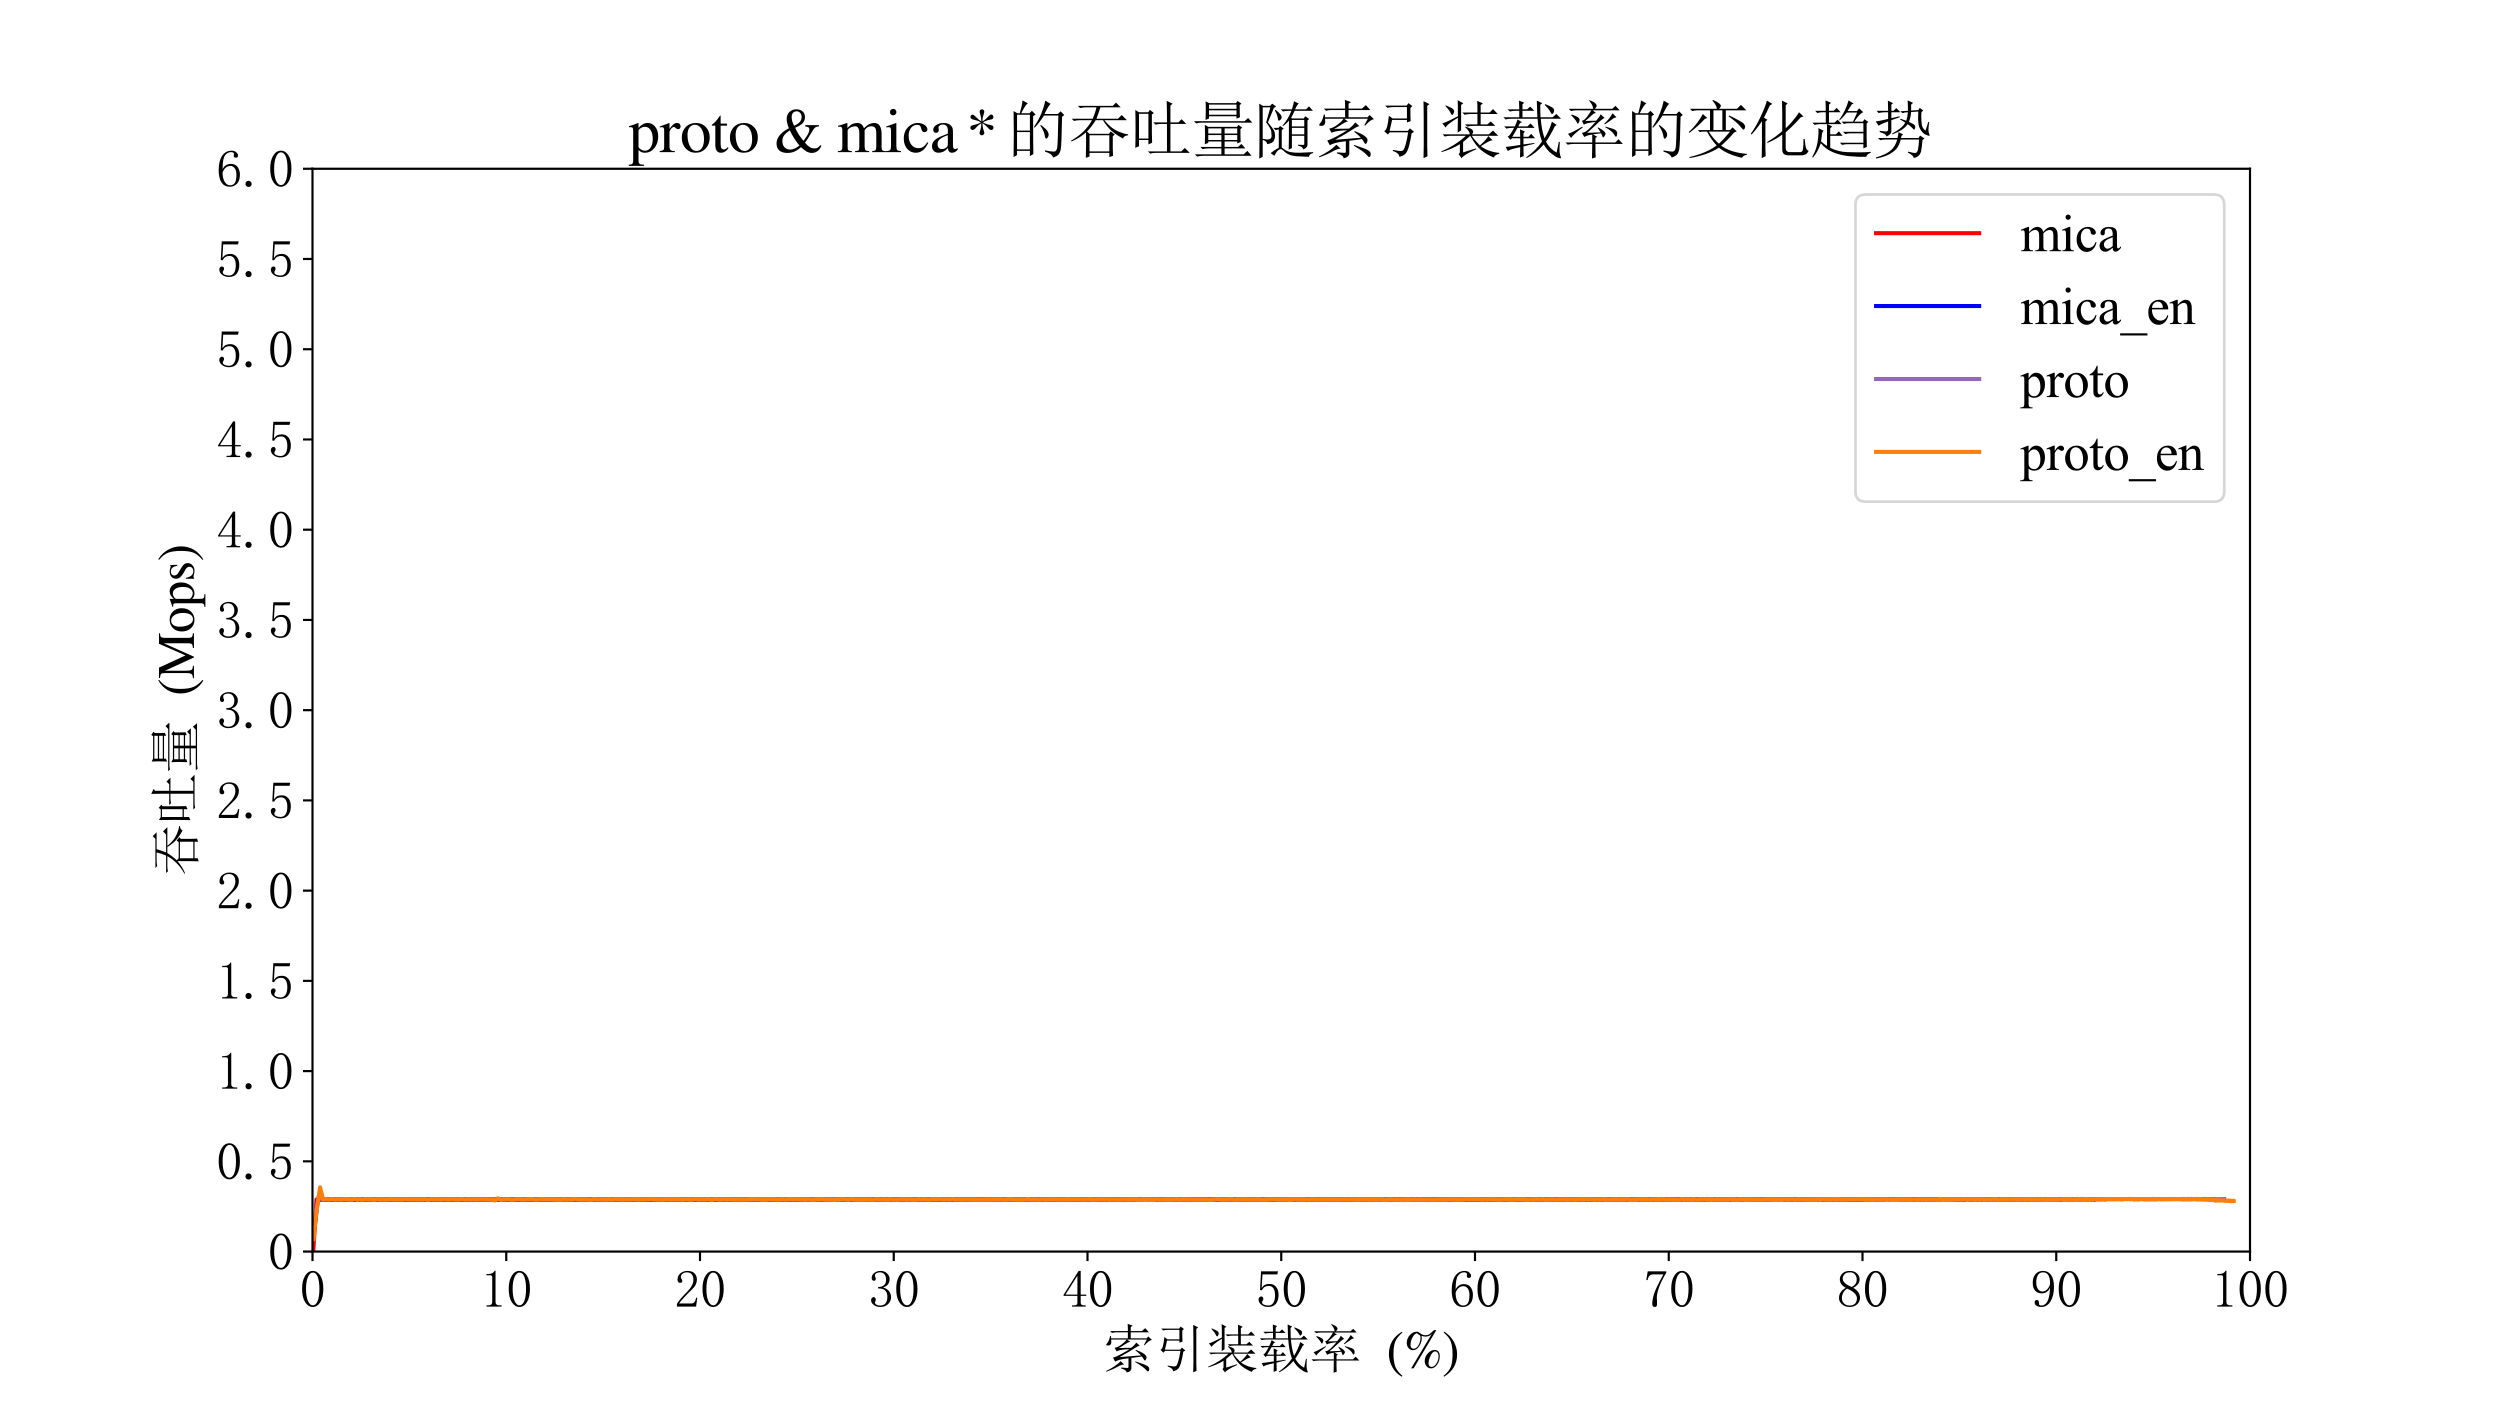 <?xml version="1.0" encoding="utf-8" standalone="no"?>
<!DOCTYPE svg PUBLIC "-//W3C//DTD SVG 1.1//EN"
  "http://www.w3.org/Graphics/SVG/1.1/DTD/svg11.dtd">
<svg xmlns:xlink="http://www.w3.org/1999/xlink" width="921.6pt" height="518.4pt" viewBox="0 0 921.6 518.4" xmlns="http://www.w3.org/2000/svg" version="1.1">
 <defs>
  <style type="text/css">*{stroke-linejoin: round; stroke-linecap: butt}</style>
 </defs>
 <g id="figure_1">
  <g id="patch_1">
   <path d="M 0 518.4 
L 921.6 518.4 
L 921.6 0 
L 0 0 
z
" style="fill: #ffffff"/>
  </g>
  <g id="axes_1">
   <g id="patch_2">
    <path d="M 115.2 461.376 
L 829.44 461.376 
L 829.44 62.208 
L 115.2 62.208 
z
" style="fill: #ffffff"/>
   </g>
   <g id="matplotlib.axis_1">
    <g id="xtick_1">
     <g id="line2d_1">
      <defs>
       <path id="m7bd3e46a48" d="M 0 0 
L 0 3.5 
" style="stroke: #000000; stroke-width: 0.8"/>
      </defs>
      <g>
       <use xlink:href="#m7bd3e46a48" x="115.2" y="461.376" style="stroke: #000000; stroke-width: 0.8"/>
      </g>
     </g>
     <g id="text_1">
      <!-- 0 -->
      <g transform="translate(110.45 481.958) scale(0.19 -0.19)">
       <defs>
        <path id="SimSun-30" d="M 1600 4225 
Q 1250 4225 1012 3687 
Q 775 3150 775 2250 
Q 775 1300 1012 775 
Q 1250 250 1600 250 
Q 1975 250 2187 775 
Q 2400 1300 2400 2250 
Q 2400 3150 2200 3687 
Q 2000 4225 1600 4225 
z
M 1600 50 
Q 1050 50 675 625 
Q 300 1200 300 2250 
Q 300 3225 662 3825 
Q 1025 4425 1600 4425 
Q 2150 4425 2512 3850 
Q 2875 3275 2875 2250 
Q 2875 1225 2512 637 
Q 2150 50 1600 50 
z
" transform="scale(0.016)"/>
       </defs>
       <use xlink:href="#SimSun-30"/>
      </g>
     </g>
    </g>
    <g id="xtick_2">
     <g id="line2d_2">
      <g>
       <use xlink:href="#m7bd3e46a48" x="186.624" y="461.376" style="stroke: #000000; stroke-width: 0.8"/>
      </g>
     </g>
     <g id="text_2">
      <!-- 10 -->
      <g transform="translate(177.124 481.958) scale(0.19 -0.19)">
       <defs>
        <path id="SimSun-31" d="M 1825 4450 
L 1825 650 
Q 1825 450 1950 350 
Q 2075 250 2300 250 
L 2550 250 
L 2550 100 
L 725 100 
L 725 250 
L 950 250 
Q 1200 250 1312 350 
Q 1425 450 1425 650 
L 1425 3675 
Q 1425 3775 1362 3837 
Q 1300 3900 1175 3900 
L 725 3900 
L 725 4050 
L 950 4050 
Q 1250 4050 1437 4150 
Q 1625 4250 1725 4450 
L 1825 4450 
z
" transform="scale(0.016)"/>
       </defs>
       <use xlink:href="#SimSun-31"/>
       <use xlink:href="#SimSun-30" x="50"/>
      </g>
     </g>
    </g>
    <g id="xtick_3">
     <g id="line2d_3">
      <g>
       <use xlink:href="#m7bd3e46a48" x="258.048" y="461.376" style="stroke: #000000; stroke-width: 0.8"/>
      </g>
     </g>
     <g id="text_3">
      <!-- 20 -->
      <g transform="translate(248.548 481.958) scale(0.19 -0.19)">
       <defs>
        <path id="SimSun-32" d="M 2325 3325 
Q 2325 3775 2125 4012 
Q 1925 4250 1525 4250 
Q 1225 4250 1012 4087 
Q 800 3925 800 3675 
Q 800 3525 900 3425 
Q 975 3325 975 3225 
Q 975 3100 912 3037 
Q 850 2975 725 2975 
Q 575 2975 487 3062 
Q 400 3150 400 3350 
Q 400 3875 775 4150 
Q 1150 4425 1575 4425 
Q 2175 4425 2462 4125 
Q 2750 3825 2750 3375 
Q 2750 3075 2612 2775 
Q 2475 2475 2175 2200 
Q 1450 1500 1062 1062 
Q 675 625 600 475 
L 2075 475 
Q 2300 475 2450 650 
Q 2600 825 2650 1175 
L 2800 1175 
L 2650 100 
L 325 100 
L 325 425 
Q 450 650 737 1000 
Q 1025 1350 1500 1825 
Q 1925 2250 2125 2625 
Q 2325 3000 2325 3325 
z
" transform="scale(0.016)"/>
       </defs>
       <use xlink:href="#SimSun-32"/>
       <use xlink:href="#SimSun-30" x="50"/>
      </g>
     </g>
    </g>
    <g id="xtick_4">
     <g id="line2d_4">
      <g>
       <use xlink:href="#m7bd3e46a48" x="329.472" y="461.376" style="stroke: #000000; stroke-width: 0.8"/>
      </g>
     </g>
     <g id="text_4">
      <!-- 30 -->
      <g transform="translate(319.972 481.958) scale(0.19 -0.19)">
       <defs>
        <path id="SimSun-33" d="M 2800 1250 
Q 2800 775 2450 412 
Q 2100 50 1475 50 
Q 1025 50 700 300 
Q 375 550 375 875 
Q 375 1025 475 1137 
Q 575 1250 675 1250 
Q 825 1250 887 1137 
Q 950 1025 950 950 
Q 950 825 900 750 
Q 850 650 850 575 
Q 850 425 1037 325 
Q 1225 225 1450 225 
Q 1900 225 2125 487 
Q 2350 750 2350 1300 
Q 2350 1750 2112 2025 
Q 1875 2300 1225 2300 
L 1225 2475 
Q 1725 2475 1962 2712 
Q 2200 2950 2200 3375 
Q 2200 3725 2012 3987 
Q 1825 4250 1425 4250 
Q 1250 4250 1050 4162 
Q 850 4075 850 3875 
Q 850 3675 900 3625 
Q 950 3575 950 3500 
Q 950 3375 900 3300 
Q 850 3225 725 3225 
Q 625 3225 537 3300 
Q 450 3375 450 3575 
Q 450 3950 775 4187 
Q 1100 4425 1525 4425 
Q 2025 4425 2325 4112 
Q 2625 3800 2625 3450 
Q 2625 3075 2437 2812 
Q 2250 2550 1850 2425 
Q 2400 2225 2600 1900 
Q 2800 1575 2800 1250 
z
" transform="scale(0.016)"/>
       </defs>
       <use xlink:href="#SimSun-33"/>
       <use xlink:href="#SimSun-30" x="50"/>
      </g>
     </g>
    </g>
    <g id="xtick_5">
     <g id="line2d_5">
      <g>
       <use xlink:href="#m7bd3e46a48" x="400.896" y="461.376" style="stroke: #000000; stroke-width: 0.8"/>
      </g>
     </g>
     <g id="text_5">
      <!-- 40 -->
      <g transform="translate(391.396 481.958) scale(0.19 -0.19)">
       <defs>
        <path id="SimSun-34" d="M 2300 575 
Q 2300 400 2400 325 
Q 2500 250 2675 250 
L 2900 250 
L 2900 100 
L 1250 100 
L 1250 250 
L 1525 250 
Q 1725 250 1812 325 
Q 1900 400 1900 575 
L 1900 1400 
L 225 1400 
L 225 1525 
L 2050 4425 
L 2300 4425 
L 2300 1550 
L 2975 1550 
L 2975 1400 
L 2300 1400 
L 2300 575 
z
M 1875 3800 
L 450 1550 
L 1900 1550 
L 1900 3800 
L 1875 3800 
z
" transform="scale(0.016)"/>
       </defs>
       <use xlink:href="#SimSun-34"/>
       <use xlink:href="#SimSun-30" x="50"/>
      </g>
     </g>
    </g>
    <g id="xtick_6">
     <g id="line2d_6">
      <g>
       <use xlink:href="#m7bd3e46a48" x="472.32" y="461.376" style="stroke: #000000; stroke-width: 0.8"/>
      </g>
     </g>
     <g id="text_6">
      <!-- 50 -->
      <g transform="translate(462.82 481.958) scale(0.19 -0.19)">
       <defs>
        <path id="SimSun-35" d="M 1725 2850 
Q 2200 2850 2500 2487 
Q 2800 2125 2800 1525 
Q 2800 850 2487 450 
Q 2175 50 1525 50 
Q 1075 50 725 312 
Q 375 575 375 950 
Q 375 1100 462 1212 
Q 550 1325 700 1325 
Q 850 1325 900 1225 
Q 950 1125 950 1050 
Q 950 900 875 825 
Q 800 725 800 625 
Q 800 425 1037 325 
Q 1275 225 1550 225 
Q 1950 225 2162 550 
Q 2375 875 2375 1475 
Q 2375 1975 2187 2287 
Q 2000 2600 1625 2600 
Q 1350 2600 1150 2500 
Q 950 2400 775 2075 
L 550 2100 
L 675 4375 
L 2725 4375 
L 2650 4000 
L 850 4000 
L 750 2350 
Q 1000 2700 1237 2775 
Q 1475 2850 1725 2850 
z
" transform="scale(0.016)"/>
       </defs>
       <use xlink:href="#SimSun-35"/>
       <use xlink:href="#SimSun-30" x="50"/>
      </g>
     </g>
    </g>
    <g id="xtick_7">
     <g id="line2d_7">
      <g>
       <use xlink:href="#m7bd3e46a48" x="543.744" y="461.376" style="stroke: #000000; stroke-width: 0.8"/>
      </g>
     </g>
     <g id="text_7">
      <!-- 60 -->
      <g transform="translate(534.244 481.958) scale(0.19 -0.19)">
       <defs>
        <path id="SimSun-36" d="M 775 1800 
Q 775 1050 1037 637 
Q 1300 225 1675 225 
Q 2050 225 2250 500 
Q 2450 775 2450 1525 
Q 2450 2025 2237 2300 
Q 2025 2575 1725 2575 
Q 1450 2575 1212 2412 
Q 975 2250 775 1800 
z
M 1750 2825 
Q 2350 2825 2612 2425 
Q 2875 2025 2875 1525 
Q 2875 775 2512 412 
Q 2150 50 1675 50 
Q 1000 50 650 562 
Q 300 1075 300 2050 
Q 300 3200 725 3812 
Q 1150 4425 1875 4425 
Q 2225 4425 2437 4225 
Q 2650 4025 2650 3875 
Q 2650 3725 2587 3650 
Q 2525 3575 2375 3575 
Q 2250 3575 2187 3637 
Q 2125 3700 2125 3825 
Q 2125 3875 2150 3925 
Q 2150 3975 2150 4025 
Q 2150 4125 2075 4187 
Q 2000 4250 1800 4250 
Q 1375 4250 1075 3862 
Q 775 3475 775 2175 
Q 925 2500 1187 2662 
Q 1450 2825 1750 2825 
z
" transform="scale(0.016)"/>
       </defs>
       <use xlink:href="#SimSun-36"/>
       <use xlink:href="#SimSun-30" x="50"/>
      </g>
     </g>
    </g>
    <g id="xtick_8">
     <g id="line2d_8">
      <g>
       <use xlink:href="#m7bd3e46a48" x="615.168" y="461.376" style="stroke: #000000; stroke-width: 0.8"/>
      </g>
     </g>
     <g id="text_8">
      <!-- 70 -->
      <g transform="translate(605.668 481.958) scale(0.19 -0.19)">
       <defs>
        <path id="SimSun-37" d="M 2825 4200 
Q 2300 3350 1987 2537 
Q 1675 1725 1675 1125 
Q 1675 1025 1700 850 
Q 1700 650 1700 400 
Q 1700 200 1637 125 
Q 1575 50 1425 50 
Q 1300 50 1212 137 
Q 1125 225 1125 450 
Q 1125 925 1337 1625 
Q 1550 2325 2475 4000 
L 1225 4000 
Q 950 4000 787 3825 
Q 625 3650 550 3300 
L 400 3325 
L 575 4375 
L 2825 4375 
L 2825 4200 
z
" transform="scale(0.016)"/>
       </defs>
       <use xlink:href="#SimSun-37"/>
       <use xlink:href="#SimSun-30" x="50"/>
      </g>
     </g>
    </g>
    <g id="xtick_9">
     <g id="line2d_9">
      <g>
       <use xlink:href="#m7bd3e46a48" x="686.592" y="461.376" style="stroke: #000000; stroke-width: 0.8"/>
      </g>
     </g>
     <g id="text_9">
      <!-- 80 -->
      <g transform="translate(677.092 481.958) scale(0.19 -0.19)">
       <defs>
        <path id="SimSun-38" d="M 625 1125 
Q 625 725 887 475 
Q 1150 225 1550 225 
Q 2025 225 2237 475 
Q 2450 725 2450 1100 
Q 2450 1425 2150 1725 
Q 1850 2025 1250 2275 
Q 950 2075 787 1775 
Q 625 1475 625 1125 
z
M 2825 1175 
Q 2825 700 2475 375 
Q 2125 50 1550 50 
Q 1025 50 650 375 
Q 275 700 275 1125 
Q 275 1550 487 1850 
Q 700 2150 1100 2375 
Q 750 2550 562 2812 
Q 375 3075 375 3400 
Q 375 3825 700 4125 
Q 1025 4425 1600 4425 
Q 2125 4425 2450 4125 
Q 2775 3825 2775 3400 
Q 2775 3100 2587 2837 
Q 2400 2575 2000 2375 
Q 2425 2125 2625 1825 
Q 2825 1525 2825 1175 
z
M 2425 3375 
Q 2425 3725 2225 3987 
Q 2025 4250 1600 4250 
Q 1125 4250 925 4000 
Q 725 3750 725 3475 
Q 725 3200 1012 2937 
Q 1300 2675 1825 2475 
Q 2125 2625 2275 2850 
Q 2425 3075 2425 3375 
z
" transform="scale(0.016)"/>
       </defs>
       <use xlink:href="#SimSun-38"/>
       <use xlink:href="#SimSun-30" x="50"/>
      </g>
     </g>
    </g>
    <g id="xtick_10">
     <g id="line2d_10">
      <g>
       <use xlink:href="#m7bd3e46a48" x="758.016" y="461.376" style="stroke: #000000; stroke-width: 0.8"/>
      </g>
     </g>
     <g id="text_10">
      <!-- 90 -->
      <g transform="translate(748.516 481.958) scale(0.19 -0.19)">
       <defs>
        <path id="SimSun-39" d="M 700 3050 
Q 700 2500 912 2212 
Q 1125 1925 1450 1925 
Q 1825 1925 2100 2275 
Q 2375 2625 2375 2925 
Q 2375 3525 2175 3887 
Q 1975 4250 1525 4250 
Q 1100 4250 900 3912 
Q 700 3575 700 3050 
z
M 1375 1700 
Q 875 1700 575 2012 
Q 275 2325 275 3025 
Q 275 3625 600 4025 
Q 925 4425 1525 4425 
Q 2150 4425 2500 3925 
Q 2850 3425 2850 2475 
Q 2850 1425 2437 737 
Q 2025 50 1300 50 
Q 975 50 737 200 
Q 500 350 500 600 
Q 500 700 562 800 
Q 625 900 775 900 
Q 925 900 975 787 
Q 1025 675 1025 525 
Q 1025 425 1050 362 
Q 1075 300 1100 275 
Q 1125 250 1187 237 
Q 1250 225 1325 225 
Q 1775 225 2050 725 
Q 2325 1225 2375 2400 
Q 2250 2100 2000 1900 
Q 1750 1700 1375 1700 
z
" transform="scale(0.016)"/>
       </defs>
       <use xlink:href="#SimSun-39"/>
       <use xlink:href="#SimSun-30" x="50"/>
      </g>
     </g>
    </g>
    <g id="xtick_11">
     <g id="line2d_11">
      <g>
       <use xlink:href="#m7bd3e46a48" x="829.44" y="461.376" style="stroke: #000000; stroke-width: 0.8"/>
      </g>
     </g>
     <g id="text_11">
      <!-- 100 -->
      <g transform="translate(815.19 481.958) scale(0.19 -0.19)">
       <use xlink:href="#SimSun-31"/>
       <use xlink:href="#SimSun-30" x="50"/>
       <use xlink:href="#SimSun-30" x="100"/>
      </g>
     </g>
    </g>
    <g id="text_12">
     <!-- 索引装载率 $\mathrm{(\%)}$ -->
     <g transform="translate(406.58 504.177) scale(0.19 -0.19)">
      <defs>
       <path id="SimSun-7d22" d="M 4725 1325 
Q 4375 1250 3450 1150 
L 3450 -50 
Q 3475 -500 2875 -625 
Q 2875 -325 2200 -125 
L 2200 -25 
Q 2850 -75 2987 -75 
Q 3125 -75 3100 175 
L 3100 1100 
Q 2400 1025 2050 925 
Q 1700 825 1475 700 
L 1225 1175 
Q 1525 1250 2050 1525 
Q 2575 1800 3225 2200 
Q 2900 2200 2437 2150 
Q 1975 2100 1650 1950 
L 1425 2375 
Q 1775 2425 2212 2737 
Q 2650 3050 2875 3375 
L 1000 3375 
Q 1050 3000 975 2850 
Q 900 2700 800 2675 
Q 700 2650 625 2650 
Q 525 2650 462 2675 
Q 400 2700 400 2725 
Q 400 2800 550 2975 
Q 750 3225 875 3800 
L 975 3800 
L 1000 3525 
L 3025 3525 
L 3025 4250 
L 1575 4250 
Q 1375 4250 1100 4175 
L 875 4400 
L 3025 4400 
L 3025 4775 
Q 3025 5025 3000 5275 
L 3625 5050 
L 3375 4900 
L 3375 4400 
L 4725 4400 
L 5125 4750 
L 5575 4250 
L 3375 4250 
L 3375 3525 
L 5300 3525 
L 5500 3750 
L 5950 3325 
Q 5600 3300 5050 2675 
L 4975 2725 
L 5325 3375 
L 2925 3375 
L 3325 3100 
Q 3100 3075 2675 2800 
Q 2250 2500 1925 2350 
L 3425 2375 
Q 3775 2625 4050 3000 
L 4475 2625 
Q 4250 2600 3850 2325 
Q 3425 2050 2975 1787 
Q 2525 1525 2025 1250 
L 4625 1450 
Q 4275 1825 3950 2050 
L 4000 2125 
Q 4700 1850 4962 1662 
Q 5225 1475 5275 1312 
Q 5325 1150 5212 937 
Q 5100 725 4987 925 
Q 4875 1125 4725 1325 
z
M 3925 725 
Q 5025 375 5312 212 
Q 5600 50 5612 -150 
Q 5625 -350 5562 -425 
Q 5500 -500 5475 -500 
Q 5375 -500 5200 -275 
Q 4925 50 3900 650 
L 3925 725 
z
M 2150 750 
L 2575 350 
Q 2275 350 1775 75 
Q 1275 -225 425 -525 
L 375 -450 
Q 1600 150 2150 750 
z
" transform="scale(0.016)"/>
       <path id="SimSun-5f15" d="M 5075 4675 
L 5075 575 
Q 5075 100 5100 -425 
L 4700 -600 
Q 4725 175 4725 725 
Q 4725 4575 4700 5150 
L 5300 4850 
L 5075 4675 
z
M 3375 4475 
Q 3375 3475 3400 3125 
L 3025 3000 
L 3025 3250 
L 1525 3250 
L 1275 2150 
L 3125 2150 
L 3325 2400 
L 3750 2050 
L 3500 1900 
Q 3375 1125 3225 575 
Q 3075 25 2850 -187 
Q 2625 -400 2250 -475 
Q 2275 -125 1600 125 
L 1600 225 
Q 2125 125 2350 112 
Q 2575 100 2675 225 
Q 2775 350 2900 787 
Q 3025 1225 3150 2000 
L 1275 2000 
L 1100 1775 
L 725 2125 
Q 925 2200 1025 2575 
Q 1125 2950 1200 3675 
L 1575 3400 
L 3025 3400 
L 3025 4550 
L 1650 4550 
Q 1325 4550 1050 4475 
L 825 4700 
L 3000 4700 
L 3175 4950 
L 3575 4650 
L 3375 4475 
z
" transform="scale(0.016)"/>
       <path id="SimSun-88c5" d="M 700 4725 
Q 1375 4450 1462 4325 
Q 1550 4200 1550 4125 
Q 1550 4025 1475 3887 
Q 1400 3750 1350 3750 
Q 1275 3750 1200 3925 
Q 1075 4225 650 4675 
L 700 4725 
z
M 2250 4775 
L 2250 2200 
L 1900 1975 
Q 1925 2600 1925 3475 
Q 1400 3150 1062 2887 
Q 725 2625 700 2475 
L 350 2900 
Q 775 3025 1925 3625 
Q 1925 4900 1900 5250 
L 2475 4925 
L 2250 4775 
z
M 2375 4000 
L 3900 4000 
Q 3900 4850 3875 5175 
L 4450 4925 
L 4225 4750 
L 4225 4000 
L 5125 4000 
L 5475 4350 
L 5950 3850 
L 4225 3850 
L 4225 2800 
L 4900 2800 
L 5250 3100 
L 5700 2650 
L 3475 2650 
Q 3150 2650 2875 2575 
L 2650 2800 
L 3900 2800 
L 3900 3850 
L 3200 3850 
Q 2875 3850 2600 3775 
L 2375 4000 
z
M 3125 1800 
Q 3125 2100 2650 2525 
L 2700 2575 
Q 3300 2375 3387 2250 
Q 3475 2125 3475 2050 
Q 3475 1950 3350 1800 
L 5050 1800 
L 5475 2175 
L 6000 1650 
L 3325 1650 
Q 3600 1225 4150 675 
Q 4775 1225 5000 1625 
L 5425 1200 
Q 5225 1175 4987 1050 
Q 4750 925 4250 600 
Q 4550 350 5037 162 
Q 5525 -25 6100 -75 
L 6100 -175 
Q 5675 -250 5550 -550 
Q 4825 -250 4262 212 
Q 3700 675 3175 1650 
Q 2825 1325 2450 1025 
L 2450 -25 
L 3750 375 
L 3800 300 
Q 2450 -300 2300 -625 
L 2000 -200 
Q 2150 -75 2125 75 
L 2125 800 
Q 1325 300 275 0 
L 250 75 
Q 1725 700 2725 1650 
L 1200 1650 
Q 875 1650 600 1575 
L 375 1800 
L 3125 1800 
z
" transform="scale(0.016)"/>
       <path id="SimSun-8f7d" d="M 1850 5200 
L 2375 5000 
L 2200 4825 
L 2200 4325 
L 2675 4325 
L 2975 4600 
L 3400 4175 
L 2200 4175 
L 2200 3525 
L 3700 3525 
Q 3675 4525 3650 5200 
L 4200 4950 
L 4000 4775 
Q 4000 3950 4025 3525 
L 5250 3525 
L 5625 3850 
L 6100 3375 
L 4050 3375 
Q 4125 2300 4425 1400 
Q 4925 2200 5175 3075 
L 5650 2750 
L 5450 2575 
Q 5075 1775 4575 1050 
Q 4950 350 5650 -50 
L 5875 1050 
L 5975 1025 
Q 5925 350 5950 25 
Q 5975 -300 6075 -500 
Q 6125 -625 6025 -625 
Q 5975 -625 5775 -562 
Q 5575 -500 5125 -150 
Q 4675 200 4350 775 
Q 3575 -125 2625 -600 
L 2575 -525 
Q 3575 175 4175 1075 
Q 3825 1950 3725 3375 
L 1100 3375 
Q 775 3375 500 3300 
L 275 3525 
L 1875 3525 
L 1875 4175 
L 1525 4175 
Q 1200 4175 925 4100 
L 700 4325 
L 1875 4325 
Q 1875 4800 1850 5200 
z
M 4500 4850 
Q 5000 4650 5212 4512 
Q 5425 4375 5400 4187 
Q 5375 4000 5300 3925 
Q 5225 3850 5200 3850 
Q 5125 3850 5025 4050 
Q 4900 4325 4450 4775 
L 4500 4850 
z
M 500 525 
Q 850 550 1975 725 
L 1975 1400 
L 1150 1400 
L 975 1250 
L 700 1575 
Q 900 1575 1350 2450 
L 1150 2450 
Q 850 2450 575 2375 
L 350 2600 
L 1425 2600 
Q 1625 3025 1700 3300 
L 2150 3025 
L 1975 2950 
Q 1900 2850 1775 2600 
L 2700 2600 
L 3025 2900 
L 3425 2450 
L 1700 2450 
L 1175 1550 
L 1975 1550 
Q 1975 1925 1950 2300 
L 2450 2075 
L 2300 1900 
L 2300 1550 
L 2800 1550 
L 3075 1850 
L 3475 1400 
L 2300 1400 
L 2300 775 
L 3400 925 
L 3425 850 
L 2300 575 
Q 2300 -50 2325 -400 
L 1950 -550 
Q 1975 225 1975 500 
Q 850 275 725 100 
L 500 525 
z
" transform="scale(0.016)"/>
       <path id="SimSun-7387" d="M 875 3725 
L 925 3800 
Q 1375 3650 1550 3525 
Q 1725 3400 1725 3250 
Q 1725 3175 1662 3025 
Q 1600 2875 1550 2875 
Q 1500 2875 1425 3050 
Q 1275 3325 875 3725 
z
M 550 1850 
Q 875 1925 2000 2575 
L 2050 2500 
Q 1675 2225 1337 1937 
Q 1000 1650 875 1425 
L 550 1850 
z
M 5200 3450 
Q 4800 3150 4275 2800 
L 4225 2875 
Q 4775 3400 5050 3925 
L 5450 3525 
L 5200 3450 
z
M 4325 2500 
L 4350 2575 
Q 5225 2350 5375 2212 
Q 5525 2075 5525 1900 
Q 5525 1775 5487 1662 
Q 5450 1550 5400 1550 
Q 5325 1550 5200 1800 
Q 4975 2150 4325 2500 
z
M 3150 3900 
Q 2500 3300 2300 3150 
Q 2800 3150 3400 3175 
Q 3700 3500 3850 3825 
L 4250 3450 
Q 4050 3400 3450 2825 
Q 2850 2250 2475 1950 
Q 3150 1975 3850 2000 
Q 3750 2175 3550 2450 
L 3600 2500 
Q 4050 2250 4200 2100 
Q 4350 1950 4350 1850 
Q 4350 1775 4250 1625 
Q 4150 1475 4100 1475 
Q 4075 1475 4050 1550 
Q 4000 1700 3900 1900 
Q 3650 1875 3075 1800 
L 3500 1550 
L 3325 1425 
L 3325 975 
L 5325 975 
L 5650 1300 
L 6100 825 
L 3325 825 
Q 3325 -275 3350 -525 
L 2975 -650 
Q 3000 0 3000 825 
L 1125 825 
Q 800 825 525 750 
L 300 975 
L 3000 975 
L 3000 1775 
Q 2450 1700 2200 1525 
L 1950 1950 
Q 2275 1950 2675 2350 
Q 3075 2750 3325 3050 
Q 2400 2950 2150 2775 
L 1950 3175 
Q 2150 3150 2475 3575 
Q 2800 4000 2900 4225 
L 1450 4225 
Q 1125 4225 850 4150 
L 625 4375 
L 3100 4375 
Q 3050 4800 2675 5200 
L 2725 5250 
Q 3225 5050 3337 4912 
Q 3450 4775 3450 4700 
Q 3450 4550 3250 4375 
L 5025 4375 
L 5350 4675 
L 5775 4225 
L 3050 4225 
L 3375 3950 
L 3150 3900 
z
" transform="scale(0.016)"/>
       <path id="SimSun-20" d="M 0 0 
Q 0 0 0 0 
z
" transform="scale(0.016)"/>
       <path id="STIXGeneral-Regular-28" d="M 1946 -1030 
L 1869 -1133 
Q 1126 -710 716 32 
Q 307 774 307 1613 
Q 307 3386 1888 4326 
L 1946 4224 
Q 1293 3667 1075 3126 
Q 858 2586 858 1632 
Q 858 685 1082 96 
Q 1306 -493 1946 -1030 
z
" transform="scale(0.016)"/>
       <path id="STIXGeneral-Regular-25" d="M 4390 1363 
Q 4390 781 4070 329 
Q 3750 -122 3341 -122 
Q 3014 -122 2790 134 
Q 2566 390 2566 762 
Q 2566 1274 2940 1693 
Q 3315 2112 3776 2112 
Q 4070 2112 4230 1917 
Q 4390 1722 4390 1363 
z
M 4243 1376 
Q 4243 1626 4131 1779 
Q 4019 1933 3840 1933 
Q 3654 1933 3526 1786 
Q 3315 1562 3171 1187 
Q 3027 813 3027 486 
Q 3027 301 3129 176 
Q 3232 51 3386 51 
Q 3718 51 3980 457 
Q 4243 864 4243 1376 
z
M 3974 4518 
L 1222 -115 
L 922 -115 
L 3443 4096 
Q 3264 3891 3094 3811 
Q 2925 3731 2669 3731 
Q 2445 3731 2182 3821 
Q 2208 3674 2208 3539 
Q 2208 3206 2067 2873 
Q 1926 2541 1696 2323 
Q 1453 2086 1146 2086 
Q 826 2086 608 2339 
Q 390 2592 390 2963 
Q 390 3507 761 3916 
Q 1133 4326 1626 4326 
Q 1792 4326 2010 4147 
Q 2310 3898 2624 3898 
Q 2918 3898 3084 3994 
Q 3251 4090 3693 4518 
L 3974 4518 
z
M 2054 3642 
Q 2054 3782 2025 3833 
Q 1997 3885 1894 3936 
Q 1747 4006 1613 4154 
Q 1414 4058 1331 3984 
Q 1248 3910 1152 3750 
Q 845 3264 845 2707 
Q 845 2509 944 2384 
Q 1043 2259 1210 2259 
Q 1549 2259 1801 2675 
Q 2054 3091 2054 3642 
z
" transform="scale(0.016)"/>
       <path id="STIXGeneral-Regular-29" d="M 186 4224 
L 262 4326 
Q 992 3891 1408 3148 
Q 1824 2406 1824 1581 
Q 1824 -166 243 -1133 
L 186 -1030 
Q 845 -486 1059 54 
Q 1274 595 1274 1562 
Q 1274 2534 1059 3120 
Q 845 3706 186 4224 
z
" transform="scale(0.016)"/>
      </defs>
      <use xlink:href="#SimSun-7d22" transform="translate(0 0.578)"/>
      <use xlink:href="#SimSun-5f15" transform="translate(100 0.578)"/>
      <use xlink:href="#SimSun-88c5" transform="translate(200 0.578)"/>
      <use xlink:href="#SimSun-8f7d" transform="translate(300 0.578)"/>
      <use xlink:href="#SimSun-7387" transform="translate(400 0.578)"/>
      <use xlink:href="#SimSun-20" transform="translate(500 0.578)"/>
      <use xlink:href="#STIXGeneral-Regular-28" transform="translate(550 0.578)"/>
      <use xlink:href="#STIXGeneral-Regular-25" transform="translate(583.3 0.578)"/>
      <use xlink:href="#STIXGeneral-Regular-29" transform="translate(658 0.578)"/>
     </g>
    </g>
   </g>
   <g id="matplotlib.axis_2">
    <g id="ytick_1">
     <g id="line2d_12">
      <defs>
       <path id="mde92857145" d="M 0 0 
L -3.5 0 
" style="stroke: #000000; stroke-width: 0.8"/>
      </defs>
      <g>
       <use xlink:href="#mde92857145" x="115.2" y="461.376" style="stroke: #000000; stroke-width: 0.8"/>
      </g>
     </g>
     <g id="text_13">
      <!-- 0 -->
      <g transform="translate(98.7 468.167) scale(0.19 -0.19)">
       <use xlink:href="#SimSun-30"/>
      </g>
     </g>
    </g>
    <g id="ytick_2">
     <g id="line2d_13">
      <g>
       <use xlink:href="#mde92857145" x="115.2" y="428.112" style="stroke: #000000; stroke-width: 0.8"/>
      </g>
     </g>
     <g id="text_14">
      <!-- 0.5 -->
      <g transform="translate(79.7 434.903) scale(0.19 -0.19)">
       <defs>
        <path id="SimSun-2e" d="M 800 25 
Q 650 25 537 125 
Q 425 225 425 400 
Q 425 575 537 675 
Q 650 775 800 775 
Q 950 775 1062 662 
Q 1175 550 1175 400 
Q 1175 225 1062 125 
Q 950 25 800 25 
z
" transform="scale(0.016)"/>
       </defs>
       <use xlink:href="#SimSun-30"/>
       <use xlink:href="#SimSun-2e" x="50"/>
       <use xlink:href="#SimSun-35" x="100"/>
      </g>
     </g>
    </g>
    <g id="ytick_3">
     <g id="line2d_14">
      <g>
       <use xlink:href="#mde92857145" x="115.2" y="394.848" style="stroke: #000000; stroke-width: 0.8"/>
      </g>
     </g>
     <g id="text_15">
      <!-- 1.0 -->
      <g transform="translate(79.7 401.639) scale(0.19 -0.19)">
       <use xlink:href="#SimSun-31"/>
       <use xlink:href="#SimSun-2e" x="50"/>
       <use xlink:href="#SimSun-30" x="100"/>
      </g>
     </g>
    </g>
    <g id="ytick_4">
     <g id="line2d_15">
      <g>
       <use xlink:href="#mde92857145" x="115.2" y="361.584" style="stroke: #000000; stroke-width: 0.8"/>
      </g>
     </g>
     <g id="text_16">
      <!-- 1.5 -->
      <g transform="translate(79.7 368.375) scale(0.19 -0.19)">
       <use xlink:href="#SimSun-31"/>
       <use xlink:href="#SimSun-2e" x="50"/>
       <use xlink:href="#SimSun-35" x="100"/>
      </g>
     </g>
    </g>
    <g id="ytick_5">
     <g id="line2d_16">
      <g>
       <use xlink:href="#mde92857145" x="115.2" y="328.32" style="stroke: #000000; stroke-width: 0.8"/>
      </g>
     </g>
     <g id="text_17">
      <!-- 2.0 -->
      <g transform="translate(79.7 335.111) scale(0.19 -0.19)">
       <use xlink:href="#SimSun-32"/>
       <use xlink:href="#SimSun-2e" x="50"/>
       <use xlink:href="#SimSun-30" x="100"/>
      </g>
     </g>
    </g>
    <g id="ytick_6">
     <g id="line2d_17">
      <g>
       <use xlink:href="#mde92857145" x="115.2" y="295.056" style="stroke: #000000; stroke-width: 0.8"/>
      </g>
     </g>
     <g id="text_18">
      <!-- 2.5 -->
      <g transform="translate(79.7 301.847) scale(0.19 -0.19)">
       <use xlink:href="#SimSun-32"/>
       <use xlink:href="#SimSun-2e" x="50"/>
       <use xlink:href="#SimSun-35" x="100"/>
      </g>
     </g>
    </g>
    <g id="ytick_7">
     <g id="line2d_18">
      <g>
       <use xlink:href="#mde92857145" x="115.2" y="261.792" style="stroke: #000000; stroke-width: 0.8"/>
      </g>
     </g>
     <g id="text_19">
      <!-- 3.0 -->
      <g transform="translate(79.7 268.583) scale(0.19 -0.19)">
       <use xlink:href="#SimSun-33"/>
       <use xlink:href="#SimSun-2e" x="50"/>
       <use xlink:href="#SimSun-30" x="100"/>
      </g>
     </g>
    </g>
    <g id="ytick_8">
     <g id="line2d_19">
      <g>
       <use xlink:href="#mde92857145" x="115.2" y="228.528" style="stroke: #000000; stroke-width: 0.8"/>
      </g>
     </g>
     <g id="text_20">
      <!-- 3.5 -->
      <g transform="translate(79.7 235.319) scale(0.19 -0.19)">
       <use xlink:href="#SimSun-33"/>
       <use xlink:href="#SimSun-2e" x="50"/>
       <use xlink:href="#SimSun-35" x="100"/>
      </g>
     </g>
    </g>
    <g id="ytick_9">
     <g id="line2d_20">
      <g>
       <use xlink:href="#mde92857145" x="115.2" y="195.264" style="stroke: #000000; stroke-width: 0.8"/>
      </g>
     </g>
     <g id="text_21">
      <!-- 4.0 -->
      <g transform="translate(79.7 202.055) scale(0.19 -0.19)">
       <use xlink:href="#SimSun-34"/>
       <use xlink:href="#SimSun-2e" x="50"/>
       <use xlink:href="#SimSun-30" x="100"/>
      </g>
     </g>
    </g>
    <g id="ytick_10">
     <g id="line2d_21">
      <g>
       <use xlink:href="#mde92857145" x="115.2" y="162" style="stroke: #000000; stroke-width: 0.8"/>
      </g>
     </g>
     <g id="text_22">
      <!-- 4.5 -->
      <g transform="translate(79.7 168.791) scale(0.19 -0.19)">
       <use xlink:href="#SimSun-34"/>
       <use xlink:href="#SimSun-2e" x="50"/>
       <use xlink:href="#SimSun-35" x="100"/>
      </g>
     </g>
    </g>
    <g id="ytick_11">
     <g id="line2d_22">
      <g>
       <use xlink:href="#mde92857145" x="115.2" y="128.736" style="stroke: #000000; stroke-width: 0.8"/>
      </g>
     </g>
     <g id="text_23">
      <!-- 5.0 -->
      <g transform="translate(79.7 135.527) scale(0.19 -0.19)">
       <use xlink:href="#SimSun-35"/>
       <use xlink:href="#SimSun-2e" x="50"/>
       <use xlink:href="#SimSun-30" x="100"/>
      </g>
     </g>
    </g>
    <g id="ytick_12">
     <g id="line2d_23">
      <g>
       <use xlink:href="#mde92857145" x="115.2" y="95.472" style="stroke: #000000; stroke-width: 0.8"/>
      </g>
     </g>
     <g id="text_24">
      <!-- 5.5 -->
      <g transform="translate(79.7 102.263) scale(0.19 -0.19)">
       <use xlink:href="#SimSun-35"/>
       <use xlink:href="#SimSun-2e" x="50"/>
       <use xlink:href="#SimSun-35" x="100"/>
      </g>
     </g>
    </g>
    <g id="ytick_13">
     <g id="line2d_24">
      <g>
       <use xlink:href="#mde92857145" x="115.2" y="62.208" style="stroke: #000000; stroke-width: 0.8"/>
      </g>
     </g>
     <g id="text_25">
      <!-- 6.0 -->
      <g transform="translate(79.7 68.999) scale(0.19 -0.19)">
       <use xlink:href="#SimSun-36"/>
       <use xlink:href="#SimSun-2e" x="50"/>
       <use xlink:href="#SimSun-30" x="100"/>
      </g>
     </g>
    </g>
    <g id="text_26">
     <!-- 吞吐量 $\mathrm{(Mops)}$ -->
     <g transform="translate(71.52 323.067) rotate(-90) scale(0.19 -0.19)">
      <defs>
       <path id="SimSun-541e" d="M 2200 1700 
L 2200 75 
L 4200 75 
L 4200 1700 
L 2200 1700 
z
M 1025 4675 
L 4550 4675 
L 4875 5000 
L 5350 4525 
L 3300 4525 
Q 3150 4025 2900 3375 
L 5075 3375 
L 5450 3750 
L 5975 3225 
L 3700 3225 
Q 3925 2925 4312 2587 
Q 4700 2250 5225 2037 
Q 5750 1825 6100 1800 
L 6100 1700 
Q 5700 1675 5575 1375 
Q 4600 1900 4137 2437 
Q 3675 2975 3575 3225 
L 2825 3225 
Q 2425 2575 1950 2075 
L 2200 1850 
L 4175 1850 
L 4325 2100 
L 4750 1775 
L 4550 1600 
L 4550 375 
Q 4550 -50 4575 -375 
L 4200 -500 
L 4200 -75 
L 2200 -75 
L 2200 -450 
L 1825 -575 
Q 1850 175 1850 625 
L 1850 2000 
Q 1175 1400 375 1075 
L 325 1150 
Q 1075 1575 1600 2100 
Q 2125 2625 2450 3225 
L 1225 3225 
Q 900 3225 625 3150 
L 400 3375 
L 2525 3375 
Q 2800 4025 2900 4525 
L 1850 4525 
Q 1525 4525 1250 4450 
L 1025 4675 
z
" transform="scale(0.016)"/>
       <path id="SimSun-5410" d="M 3775 3000 
L 3775 3750 
Q 3775 4400 3750 5175 
L 4350 4900 
L 4125 4700 
L 4125 3000 
L 4925 3000 
L 5250 3325 
L 5725 2850 
L 4125 2850 
L 4125 75 
L 5225 75 
L 5575 425 
L 6075 -75 
L 2675 -75 
Q 2350 -75 2075 -150 
L 1850 75 
L 3775 75 
L 3775 2850 
L 3225 2850 
Q 2900 2850 2625 2775 
L 2400 3000 
L 3775 3000 
z
M 575 4250 
L 950 4025 
L 1875 4025 
L 2050 4275 
L 2450 3950 
L 2250 3800 
L 2250 1950 
Q 2250 1375 2275 950 
L 1900 775 
L 1900 1225 
L 950 1225 
L 950 600 
L 575 425 
Q 600 1075 600 2375 
Q 600 3675 575 4250 
z
M 950 3875 
L 950 1375 
L 1900 1375 
L 1900 3875 
L 950 3875 
z
" transform="scale(0.016)"/>
       <path id="SimSun-91cf" d="M 1700 2400 
L 1700 1875 
L 3025 1875 
L 3025 2400 
L 1700 2400 
z
M 3350 2400 
L 3350 1875 
L 4625 1875 
L 4625 2400 
L 3350 2400 
z
M 1700 1725 
L 1700 1225 
L 3025 1225 
L 3025 1725 
L 1700 1725 
z
M 3350 1725 
L 3350 1225 
L 4625 1225 
L 4625 1725 
L 3350 1725 
z
M 4950 2325 
Q 4950 1350 4975 1025 
L 4625 875 
L 4625 1075 
L 3350 1075 
L 3350 525 
L 4700 525 
L 5050 825 
L 5450 375 
L 3350 375 
L 3350 -225 
L 5275 -225 
L 5650 125 
L 6075 -375 
L 1175 -375 
Q 850 -375 575 -450 
L 350 -225 
L 3025 -225 
L 3025 375 
L 1725 375 
Q 1400 375 1125 300 
L 900 525 
L 3025 525 
L 3025 1075 
L 1700 1075 
L 1700 925 
L 1350 800 
Q 1375 1300 1375 1787 
Q 1375 2275 1350 2750 
L 1700 2550 
L 4600 2550 
L 4750 2750 
L 5125 2475 
L 4950 2325 
z
M 1775 4800 
L 1775 4375 
L 4550 4375 
L 4550 4800 
L 1775 4800 
z
M 1775 4225 
L 1775 3775 
L 4550 3775 
L 4550 4225 
L 1775 4225 
z
M 4875 4750 
Q 4875 3825 4900 3525 
L 4550 3375 
L 4550 3625 
L 1775 3625 
L 1775 3400 
L 1425 3250 
Q 1450 3650 1450 4262 
Q 1450 4875 1425 5125 
L 1800 4950 
L 4500 4950 
L 4650 5175 
L 5050 4900 
L 4875 4750 
z
M 250 3125 
L 5375 3125 
L 5725 3450 
L 6150 2975 
L 950 2975 
Q 750 2975 475 2900 
L 250 3125 
z
" transform="scale(0.016)"/>
       <path id="STIXGeneral-Regular-4d" d="M 5530 0 
L 3738 0 
L 3738 122 
Q 4115 147 4214 265 
Q 4314 384 4314 787 
L 4314 3661 
L 2682 0 
L 2592 0 
L 979 3514 
L 979 966 
Q 979 448 1088 294 
Q 1197 141 1574 122 
L 1574 0 
L 77 0 
L 77 122 
Q 358 141 480 205 
Q 602 269 650 432 
Q 698 595 698 966 
L 698 3514 
Q 698 3878 589 3984 
Q 480 4090 90 4115 
L 90 4237 
L 1357 4237 
L 2835 1024 
L 4250 4237 
L 5523 4237 
L 5523 4115 
Q 5178 4109 5072 3993 
Q 4966 3878 4966 3520 
L 4966 717 
Q 4966 378 5072 262 
Q 5178 147 5530 122 
L 5530 0 
z
" transform="scale(0.016)"/>
       <path id="STIXGeneral-Regular-6f" d="M 3008 1478 
Q 3008 806 2608 371 
Q 2208 -64 1568 -64 
Q 979 -64 582 368 
Q 186 800 186 1459 
Q 186 2125 582 2534 
Q 979 2944 1626 2944 
Q 2221 2944 2614 2537 
Q 3008 2131 3008 1478 
z
M 2432 1306 
Q 2432 2035 2112 2445 
Q 1856 2765 1504 2765 
Q 1171 2765 966 2493 
Q 762 2221 762 1747 
Q 762 928 1101 435 
Q 1318 115 1677 115 
Q 2029 115 2230 432 
Q 2432 749 2432 1306 
z
" transform="scale(0.016)"/>
       <path id="STIXGeneral-Regular-70" d="M 1018 2931 
L 1018 2438 
Q 1421 2944 1939 2944 
Q 2406 2944 2707 2560 
Q 3008 2176 3008 1581 
Q 3008 883 2621 409 
Q 2234 -64 1664 -64 
Q 1466 -64 1328 -6 
Q 1190 51 1018 211 
L 1018 -794 
Q 1018 -1094 1120 -1180 
Q 1222 -1267 1581 -1274 
L 1581 -1389 
L 32 -1389 
L 32 -1280 
Q 314 -1254 397 -1171 
Q 480 -1088 480 -838 
L 480 2157 
Q 480 2381 429 2451 
Q 378 2522 218 2522 
Q 115 2522 58 2515 
L 58 2618 
Q 506 2752 979 2944 
L 1018 2931 
z
M 1018 2138 
L 1018 563 
Q 1018 422 1238 281 
Q 1459 141 1683 141 
Q 2029 141 2243 467 
Q 2458 794 2458 1325 
Q 2458 1888 2243 2224 
Q 2029 2560 1670 2560 
Q 1446 2560 1232 2419 
Q 1018 2278 1018 2138 
z
" transform="scale(0.016)"/>
       <path id="STIXGeneral-Regular-73" d="M 998 1926 
L 1664 1523 
Q 1984 1331 2105 1164 
Q 2227 998 2227 736 
Q 2227 416 1961 176 
Q 1696 -64 1331 -64 
Q 1030 -64 864 -6 
Q 691 51 570 51 
Q 461 51 416 -26 
L 333 -26 
L 333 979 
L 435 979 
Q 538 512 730 294 
Q 922 77 1248 77 
Q 1485 77 1632 211 
Q 1779 346 1779 550 
Q 1779 845 1440 1030 
L 1094 1222 
Q 326 1651 326 2150 
Q 326 2522 566 2730 
Q 806 2938 1210 2938 
Q 1491 2938 1638 2867 
Q 1754 2816 1818 2816 
Q 1862 2816 1920 2880 
L 1990 2880 
L 2022 2010 
L 1926 2010 
Q 1818 2445 1654 2621 
Q 1491 2797 1203 2797 
Q 986 2797 854 2688 
Q 723 2579 723 2362 
Q 723 2253 796 2128 
Q 870 2003 998 1926 
z
" transform="scale(0.016)"/>
      </defs>
      <use xlink:href="#SimSun-541e" transform="translate(0 0.141)"/>
      <use xlink:href="#SimSun-5410" transform="translate(100 0.141)"/>
      <use xlink:href="#SimSun-91cf" transform="translate(200 0.141)"/>
      <use xlink:href="#SimSun-20" transform="translate(300 0.141)"/>
      <use xlink:href="#STIXGeneral-Regular-28" transform="translate(350 0.141)"/>
      <use xlink:href="#STIXGeneral-Regular-4d" transform="translate(383.3 0.141)"/>
      <use xlink:href="#STIXGeneral-Regular-6f" transform="translate(472.2 0.141)"/>
      <use xlink:href="#STIXGeneral-Regular-70" transform="translate(522.2 0.141)"/>
      <use xlink:href="#STIXGeneral-Regular-73" transform="translate(572.2 0.141)"/>
      <use xlink:href="#STIXGeneral-Regular-29" transform="translate(611.1 0.141)"/>
     </g>
    </g>
   </g>
   <g id="line2d_25">
    <path d="M 115.492 461.121 
L 116.679 442.172 
L 117.797 442.227 
L 118.889 442.156 
L 121.028 442.221 
L 123.192 442.204 
L 131.511 442.152 
L 132.542 442.267 
L 133.573 442.081 
L 134.603 442.253 
L 138.713 442.18 
L 139.745 442.107 
L 140.773 442.255 
L 141.801 442.098 
L 142.831 442.206 
L 150.041 442.197 
L 151.075 442.276 
L 152.105 442.121 
L 153.138 442.227 
L 154.175 442.115 
L 155.212 442.229 
L 156.25 442.13 
L 160.408 442.233 
L 161.456 442.147 
L 164.593 442.197 
L 165.648 442.132 
L 166.7 442.39 
L 167.753 442.114 
L 169.869 442.155 
L 170.924 442.312 
L 171.98 442.284 
L 173.046 442.05 
L 174.106 442.219 
L 175.167 442.134 
L 176.229 442.223 
L 177.297 442.117 
L 178.366 442.2 
L 180.508 442.142 
L 183.728 442.279 
L 184.803 442.119 
L 186.955 442.212 
L 191.256 442.226 
L 193.414 442.19 
L 194.492 442.123 
L 195.569 442.24 
L 197.728 442.137 
L 198.808 442.264 
L 199.888 442.087 
L 200.968 442.187 
L 205.281 442.12 
L 206.358 442.192 
L 207.436 442.141 
L 209.586 442.207 
L 210.66 442.12 
L 211.73 442.23 
L 214.946 442.16 
L 216.021 442.265 
L 217.097 442.07 
L 219.246 442.202 
L 221.394 442.24 
L 222.47 442.113 
L 223.546 442.183 
L 225.696 442.115 
L 226.764 442.243 
L 227.84 442.148 
L 229.985 442.151 
L 232.127 442.147 
L 234.265 442.248 
L 235.337 442.043 
L 236.407 442.229 
L 240.697 442.212 
L 241.77 442.223 
L 242.843 442.118 
L 250.349 442.139 
L 251.418 442.091 
L 252.488 442.177 
L 253.563 442.109 
L 254.635 442.2 
L 255.707 442.13 
L 256.777 442.231 
L 258.922 442.108 
L 259.991 442.216 
L 262.133 442.183 
L 282.479 442.128 
L 283.55 442.231 
L 284.618 442.095 
L 285.689 442.196 
L 293.163 442.16 
L 294.227 442.255 
L 295.3 442.138 
L 301.704 442.142 
L 302.771 442.288 
L 303.839 442.166 
L 304.897 442.197 
L 305.962 442.073 
L 307.028 442.203 
L 308.095 442.125 
L 310.219 442.174 
L 313.419 442.08 
L 314.487 442.225 
L 318.735 442.08 
L 319.798 442.2 
L 321.917 442.167 
L 322.976 442.215 
L 324.034 442.099 
L 326.156 442.197 
L 327.219 442.091 
L 328.281 442.224 
L 329.341 442.073 
L 330.403 442.175 
L 337.816 442.129 
L 339.93 442.166 
L 343.1 442.129 
L 344.157 442.216 
L 345.211 442.147 
L 346.27 442.213 
L 347.326 442.109 
L 349.442 442.24 
L 350.499 442.06 
L 351.555 442.175 
L 376.75 442.123 
L 377.794 442.234 
L 378.84 442.216 
L 379.884 442.054 
L 380.93 442.219 
L 383.016 442.168 
L 384.056 442.259 
L 385.101 442.12 
L 389.266 442.27 
L 390.309 442.045 
L 391.351 442.193 
L 393.431 442.127 
L 394.469 442.18 
L 395.509 442.11 
L 397.585 442.17 
L 403.799 442.114 
L 405.864 442.198 
L 406.899 442.108 
L 407.926 442.225 
L 408.955 442.047 
L 409.982 442.224 
L 412.038 442.074 
L 413.064 442.217 
L 415.115 442.131 
L 418.19 442.217 
L 419.216 442.09 
L 421.262 442.174 
L 422.283 442.048 
L 423.305 442.175 
L 425.342 442.072 
L 426.359 442.203 
L 427.377 442.094 
L 428.391 442.247 
L 429.405 442.085 
L 433.46 442.189 
L 434.472 442.09 
L 435.484 442.218 
L 436.496 442.208 
L 437.507 442.048 
L 438.514 442.228 
L 439.518 442.104 
L 448.547 442.22 
L 449.545 442.104 
L 451.548 442.145 
L 452.548 442.082 
L 454.539 442.2 
L 455.535 442.053 
L 456.53 442.174 
L 466.412 442.11 
L 469.346 442.244 
L 471.299 442.053 
L 474.233 442.186 
L 475.207 442.074 
L 477.152 442.187 
L 478.125 442.078 
L 480.069 442.121 
L 482.004 442.252 
L 482.971 442.021 
L 483.933 442.184 
L 484.895 442.126 
L 486.814 442.174 
L 488.733 442.115 
L 491.593 442.187 
L 493.498 442.107 
L 495.389 442.202 
L 497.287 442.15 
L 499.172 442.143 
L 500.118 442.051 
L 502.001 442.164 
L 504.82 442.105 
L 505.755 442.205 
L 506.691 442.095 
L 508.556 442.163 
L 509.486 442.073 
L 513.196 442.233 
L 514.123 442.018 
L 515.048 442.157 
L 516.889 442.106 
L 517.806 442.211 
L 518.721 442.036 
L 520.552 442.173 
L 525.096 442.11 
L 526.002 442.221 
L 527.811 442.102 
L 530.508 442.271 
L 531.411 442.129 
L 534.983 442.147 
L 535.873 442.198 
L 536.76 442.082 
L 542.927 442.263 
L 543.804 442.067 
L 544.675 442.2 
L 545.542 442.085 
L 547.284 442.275 
L 548.152 442.032 
L 549.019 442.245 
L 549.884 442.12 
L 555.038 442.181 
L 556.742 442.095 
L 558.442 442.133 
L 560.977 442.109 
L 565.17 442.046 
L 566 442.209 
L 566.83 442.102 
L 567.662 442.165 
L 569.317 442.064 
L 570.965 442.098 
L 576.69 442.221 
L 577.501 441.976 
L 579.116 442.145 
L 579.922 442.157 
L 580.726 442.054 
L 582.327 442.198 
L 583.921 442.083 
L 584.715 442.197 
L 585.512 442.017 
L 586.302 442.232 
L 587.093 442.036 
L 588.667 442.208 
L 589.455 442.021 
L 590.24 442.157 
L 592.581 442.058 
L 594.135 442.12 
L 594.906 442.061 
L 595.68 442.17 
L 598.748 442.073 
L 599.51 442.165 
L 601.032 442.095 
L 601.788 442.194 
L 602.545 442.051 
L 604.802 442.135 
L 609.994 442.142 
L 616.557 442.135 
L 617.276 442.188 
L 618.711 442.104 
L 619.425 442.183 
L 620.847 442.117 
L 622.965 442.164 
L 623.67 442.066 
L 626.471 442.166 
L 627.166 442.073 
L 628.553 442.182 
L 629.245 442.127 
L 629.932 442.201 
L 630.618 442.022 
L 631.305 442.15 
L 634.712 442.125 
L 635.385 442.167 
L 636.062 442.039 
L 637.409 442.177 
L 639.415 442.088 
L 666.723 442.135 
L 667.324 442.052 
L 669.72 442.132 
L 671.492 442.102 
L 672.079 442.251 
L 672.666 442.12 
L 686.831 442.199 
L 687.378 442.044 
L 687.922 442.152 
L 689.544 442.12 
L 690.083 442.172 
L 691.154 442.086 
L 691.69 442.148 
L 692.221 442.057 
L 692.749 442.139 
L 694.33 442.122 
L 699.49 442.118 
L 704.982 442.121 
L 705.473 442.196 
L 705.964 442.026 
L 706.936 442.111 
L 707.902 442.195 
L 708.384 442.069 
L 708.864 442.185 
L 709.341 442.094 
L 710.765 442.131 
L 720.794 442.062 
L 721.23 442.187 
L 721.667 442.046 
L 722.102 442.144 
L 722.535 442.056 
L 722.966 442.209 
L 723.397 442.057 
L 724.254 442.207 
L 724.678 442.038 
L 726.37 442.158 
L 727.211 442.114 
L 734.483 442.075 
L 734.873 442.159 
L 735.651 442.076 
L 736.036 442.14 
L 736.42 442.051 
L 737.95 442.14 
L 739.463 442.085 
L 740.209 442.121 
L 741.314 442.126 
L 741.68 442.085 
L 742.046 442.186 
L 742.411 442.055 
L 744.211 442.115 
L 744.92 442.105 
L 747.71 442.166 
L 748.055 441.999 
L 748.396 442.102 
L 749.417 442.074 
L 749.749 442.199 
L 750.085 442.029 
L 750.751 442.129 
L 751.083 441.998 
L 751.413 442.118 
L 751.742 442.024 
L 752.074 442.163 
L 752.4 441.997 
L 753.054 442.14 
L 754.021 442.063 
L 755.918 442.052 
L 756.229 442.156 
L 756.541 442.067 
L 756.851 442.173 
L 757.16 442.009 
L 757.465 442.096 
L 757.772 442.047 
L 758.077 442.173 
L 758.38 442.035 
L 758.685 442.121 
L 758.987 442.036 
L 759.286 442.176 
L 759.584 442.027 
L 759.884 442.133 
L 760.483 442.106 
L 761.076 442.079 
L 761.369 442.097 
L 761.662 441.988 
L 761.953 442.131 
L 762.244 442.04 
L 762.534 442.145 
L 762.822 442.028 
L 763.106 442.191 
L 763.39 442.005 
L 763.675 442.114 
L 765.353 442.026 
L 765.631 442.205 
L 765.905 441.96 
L 766.179 442.137 
L 766.455 442.057 
L 767.001 442.114 
L 767.54 442.056 
L 768.076 442.126 
L 768.607 442.082 
L 768.872 442.077 
L 769.134 442.184 
L 769.397 442.045 
L 769.66 442.175 
L 770.439 441.99 
L 770.695 442.169 
L 771.205 442.044 
L 771.969 442.143 
L 772.218 442.063 
L 772.467 442.147 
L 772.715 441.99 
L 772.962 442.098 
L 773.696 442.04 
L 773.938 442.129 
L 774.184 442.034 
L 774.906 442.046 
L 775.858 442.126 
L 775.858 442.126 
" clip-path="url(#p1b6e649098)" style="fill: none; stroke: #ff0000; stroke-width: 1.5; stroke-linecap: square"/>
   </g>
   <g id="line2d_26">
    <path d="M 116.017 452.117 
L 117.165 442.166 
L 122.547 442.231 
L 123.603 442.122 
L 124.649 442.228 
L 125.695 442.125 
L 126.738 442.234 
L 129.843 442.153 
L 130.875 442.349 
L 131.912 442.12 
L 133.968 442.228 
L 135.001 442.137 
L 136.032 442.268 
L 137.064 442.133 
L 139.119 442.26 
L 140.149 442.053 
L 142.21 442.197 
L 143.242 442.121 
L 144.272 442.191 
L 145.302 442.111 
L 147.366 442.234 
L 148.396 442.116 
L 149.426 442.278 
L 150.461 442.173 
L 153.563 442.244 
L 155.639 442.131 
L 156.672 442.283 
L 157.711 442.031 
L 158.751 442.268 
L 159.797 442.139 
L 160.842 442.2 
L 162.94 442.176 
L 163.986 442.352 
L 165.039 442.125 
L 168.197 442.209 
L 169.254 442.122 
L 170.307 442.326 
L 171.366 442.042 
L 172.426 442.183 
L 175.617 442.19 
L 177.752 442.227 
L 178.821 442.13 
L 179.892 442.228 
L 180.966 442.104 
L 182.044 442.198 
L 184.193 442.132 
L 185.263 442.229 
L 186.343 442.203 
L 187.416 442.289 
L 188.497 442.074 
L 191.73 442.232 
L 192.809 442.088 
L 193.886 442.237 
L 198.198 442.127 
L 199.274 442.23 
L 200.355 442.151 
L 201.431 442.25 
L 206.823 442.065 
L 207.897 442.188 
L 213.268 442.197 
L 214.347 442.086 
L 215.417 442.179 
L 218.642 442.134 
L 221.867 442.176 
L 222.939 442.218 
L 224.012 442.072 
L 225.085 442.234 
L 226.158 442.149 
L 227.234 442.216 
L 229.382 442.103 
L 230.45 442.23 
L 236.88 442.148 
L 237.951 442.27 
L 239.026 442.113 
L 240.098 442.272 
L 241.171 442.121 
L 243.318 442.218 
L 244.39 442.089 
L 245.462 442.193 
L 247.608 442.157 
L 250.828 442.176 
L 251.899 442.122 
L 252.971 442.344 
L 254.043 442.094 
L 256.181 442.268 
L 257.254 442.086 
L 258.326 442.209 
L 260.467 442.187 
L 261.535 442.227 
L 262.603 442.103 
L 263.675 442.251 
L 265.821 442.098 
L 266.889 442.244 
L 267.962 442.063 
L 269.036 442.226 
L 270.104 442.233 
L 271.176 442.112 
L 272.244 442.243 
L 273.316 442.114 
L 278.715 442.225 
L 279.782 442.224 
L 280.854 442.092 
L 285.121 442.211 
L 286.186 442.045 
L 287.257 442.199 
L 294.728 442.197 
L 295.791 442.221 
L 296.854 442.061 
L 297.923 442.229 
L 300.053 442.076 
L 301.115 442.191 
L 302.172 442.11 
L 304.301 442.234 
L 305.366 442.081 
L 306.426 442.242 
L 307.493 442.058 
L 308.557 442.206 
L 310.682 442.174 
L 311.74 442.253 
L 312.804 442.103 
L 313.868 442.244 
L 314.929 442.104 
L 324.467 442.195 
L 325.53 442.101 
L 326.593 442.17 
L 327.648 442.096 
L 329.76 442.273 
L 330.816 442.006 
L 331.875 442.244 
L 333.992 442.117 
L 335.051 442.218 
L 336.11 442.089 
L 338.226 442.176 
L 348.776 442.231 
L 349.836 442.059 
L 350.89 442.26 
L 351.941 442.081 
L 352.993 442.236 
L 355.102 442.111 
L 356.147 442.203 
L 360.348 442.1 
L 367.689 442.162 
L 388.553 442.163 
L 389.592 442.105 
L 390.63 442.227 
L 391.669 442.081 
L 392.711 442.214 
L 393.747 442.12 
L 395.808 442.23 
L 398.908 442.13 
L 400.969 442.211 
L 402.003 442.093 
L 408.195 442.209 
L 410.251 442.091 
L 411.284 442.182 
L 413.336 442.058 
L 414.359 442.253 
L 415.384 442.094 
L 425.587 442.047 
L 426.602 442.246 
L 427.615 442.087 
L 428.628 442.177 
L 430.661 442.092 
L 434.707 442.138 
L 449.771 442.201 
L 450.77 442.096 
L 451.767 442.215 
L 453.758 442.129 
L 467.579 442.144 
L 469.529 442.176 
L 471.484 442.165 
L 476.36 442.057 
L 477.33 442.185 
L 481.209 442.061 
L 482.176 442.214 
L 484.106 442.124 
L 486.026 442.126 
L 533.29 442.114 
L 534.18 442.242 
L 535.071 442.116 
L 539.499 442.133 
L 540.381 442.24 
L 541.26 442.118 
L 545.625 442.223 
L 546.501 442.056 
L 547.363 442.19 
L 548.231 442.109 
L 549.097 442.21 
L 549.957 442.125 
L 551.679 442.158 
L 552.539 442.017 
L 553.398 442.167 
L 555.963 442.144 
L 557.66 442.102 
L 558.509 442.224 
L 563.557 442.126 
L 564.391 442.207 
L 565.218 442.058 
L 566.875 442.192 
L 567.704 442.071 
L 568.533 442.206 
L 570.181 442.069 
L 571.002 442.165 
L 571.821 442.077 
L 572.641 442.29 
L 573.457 442.055 
L 574.273 442.229 
L 575.903 442.104 
L 579.131 442.22 
L 579.932 442.119 
L 582.332 442.196 
L 583.928 442.136 
L 584.723 442.205 
L 586.304 442.143 
L 587.093 442.207 
L 587.881 442.074 
L 588.665 442.164 
L 589.452 442.101 
L 591.01 442.206 
L 591.791 442.039 
L 592.567 442.185 
L 594.117 442.134 
L 600.245 442.167 
L 601.005 442.02 
L 601.76 442.165 
L 603.271 442.083 
L 604.02 442.254 
L 604.772 442.103 
L 607.004 442.086 
L 607.743 442.187 
L 608.485 442.089 
L 609.223 442.163 
L 610.695 442.096 
L 613.62 442.161 
L 615.079 442.069 
L 615.799 442.131 
L 617.24 442.034 
L 618.676 442.136 
L 619.387 442.069 
L 620.103 442.162 
L 620.812 441.998 
L 621.52 442.178 
L 622.228 442.067 
L 623.637 442.113 
L 624.34 442.071 
L 625.04 442.229 
L 625.742 442.007 
L 626.439 442.151 
L 628.523 442.2 
L 629.214 441.963 
L 629.903 442.194 
L 630.587 442.064 
L 636.012 442.141 
L 637.348 442.094 
L 638.012 442.236 
L 638.676 442.04 
L 639.339 442.163 
L 639.999 442.084 
L 641.97 442.154 
L 642.622 442.163 
L 643.275 442.046 
L 644.57 442.162 
L 645.218 442.101 
L 645.865 442.154 
L 646.512 442.089 
L 647.797 442.138 
L 649.699 442.144 
L 652.223 442.165 
L 654.091 442.046 
L 655.332 442.117 
L 657.183 442.025 
L 657.793 442.206 
L 659.008 442.066 
L 660.822 442.209 
L 661.426 441.971 
L 662.029 442.131 
L 665.001 442.123 
L 665.592 442.042 
L 666.764 442.092 
L 668.512 442.13 
L 669.671 442.06 
L 670.247 442.18 
L 670.822 442.039 
L 671.962 442.165 
L 674.786 442.084 
L 675.908 442.152 
L 676.466 442.054 
L 677.021 442.135 
L 677.575 442.043 
L 678.128 442.183 
L 678.677 441.985 
L 679.222 442.171 
L 681.404 442.129 
L 681.944 442.229 
L 682.479 441.993 
L 683.018 442.205 
L 683.552 442.099 
L 684.086 442.218 
L 687.785 442.062 
L 688.828 442.108 
L 690.899 442.032 
L 691.412 442.165 
L 693.447 442.023 
L 693.95 442.153 
L 695.957 442.024 
L 696.453 442.111 
L 697.93 441.969 
L 698.421 442.12 
L 698.91 441.989 
L 699.884 442.071 
L 700.368 442.12 
L 701.331 442.045 
L 701.809 442.14 
L 702.758 442.068 
L 703.235 442.148 
L 704.177 442.04 
L 705.117 442.135 
L 705.584 442.034 
L 706.05 442.193 
L 706.514 442.011 
L 706.977 442.104 
L 707.438 442.043 
L 707.9 442.15 
L 708.354 442.056 
L 709.27 442.173 
L 709.721 442.061 
L 711.967 442.154 
L 712.41 442.058 
L 713.292 442.187 
L 713.733 441.998 
L 714.172 442.123 
L 715.914 442.075 
L 724.685 442.187 
L 725.087 442.05 
L 726.282 442.166 
L 727.862 442.067 
L 729.034 442.133 
L 729.422 442.038 
L 729.81 442.082 
L 730.193 442 
L 730.576 442.2 
L 730.958 442.06 
L 733.223 442.166 
L 733.595 442.044 
L 734.713 442.163 
L 735.08 442.001 
L 735.812 442.179 
L 736.178 441.989 
L 736.54 442.129 
L 736.903 442.026 
L 737.262 442.19 
L 737.622 442.061 
L 737.981 442.09 
L 738.339 441.994 
L 738.695 442.151 
L 739.404 442.079 
L 741.156 442.156 
L 741.501 442.023 
L 741.841 442.153 
L 742.179 442.041 
L 742.521 442.177 
L 743.203 442.133 
L 743.543 442.059 
L 743.879 442.166 
L 744.215 442.072 
L 745.548 442.181 
L 745.877 442.034 
L 746.531 442.076 
L 747.829 442.137 
L 748.151 442.061 
L 748.47 442.172 
L 750.061 442.074 
L 750.374 442.136 
L 750.689 442.051 
L 751.001 442.174 
L 751.311 442.044 
L 752.239 442.171 
L 752.546 442.039 
L 753.156 442.11 
L 754.653 442.055 
L 754.95 442.156 
L 755.248 442.069 
L 755.839 442.115 
L 756.718 442.074 
L 757.591 442.136 
L 758.167 442.095 
L 759.025 442.073 
L 759.307 442.211 
L 759.587 442.003 
L 759.863 442.18 
L 760.144 442.061 
L 760.7 442.066 
L 762.336 442.087 
L 762.608 442.048 
L 762.88 442.149 
L 763.15 442.063 
L 763.684 442.074 
L 763.948 442.047 
L 764.214 442.248 
L 764.478 442.096 
L 766.559 442.014 
L 766.813 442.177 
L 767.065 442.007 
L 767.318 442.122 
L 767.57 441.957 
L 767.823 442.115 
L 768.567 442.063 
L 769.058 442.071 
L 770.514 442.072 
L 770.755 442.026 
L 770.994 442.143 
L 771.232 441.997 
L 771.47 442.125 
L 771.71 442.01 
L 771.945 442.116 
L 771.945 442.116 
" clip-path="url(#p1b6e649098)" style="fill: none; stroke: #0000ff; stroke-width: 1.5; stroke-linecap: square"/>
   </g>
   <g id="line2d_27">
    <path d="M 116.378 446.833 
L 117.533 440.747 
L 118.623 442.097 
L 119.691 442.185 
L 120.75 441.983 
L 121.802 442.175 
L 122.855 442.036 
L 123.896 442.216 
L 124.937 442.052 
L 125.971 442.178 
L 127.007 442.032 
L 128.036 442.237 
L 129.069 442.026 
L 131.127 442.123 
L 134.198 442.114 
L 135.226 442.047 
L 136.244 442.162 
L 137.275 442.041 
L 138.301 442.176 
L 139.331 442.051 
L 141.383 442.082 
L 154.822 442.074 
L 155.859 442.188 
L 156.898 442.069 
L 157.934 442.191 
L 158.975 442.025 
L 160.015 442.192 
L 161.062 442.089 
L 162.099 442.193 
L 163.146 442.038 
L 164.19 442.111 
L 165.238 442.043 
L 166.284 442.137 
L 168.379 442.105 
L 171.508 442.156 
L 172.553 441.983 
L 173.595 442.165 
L 174.64 442.033 
L 175.685 442.229 
L 176.729 441.993 
L 177.775 442.115 
L 178.822 442.06 
L 179.869 442.17 
L 184.063 442.056 
L 185.111 442.187 
L 186.16 442.031 
L 189.299 442.228 
L 190.347 442.061 
L 191.399 442.163 
L 195.596 442.095 
L 198.75 442.149 
L 199.798 442.018 
L 201.898 442.158 
L 202.951 441.987 
L 204.001 442.142 
L 214.495 442.124 
L 217.638 442.185 
L 218.686 442.071 
L 219.74 442.167 
L 220.788 442.096 
L 221.839 442.181 
L 223.939 442.087 
L 224.99 442.169 
L 229.184 442.08 
L 230.235 442.174 
L 231.284 442.05 
L 232.333 442.169 
L 233.38 442.075 
L 234.432 442.151 
L 235.477 442.074 
L 237.576 442.143 
L 239.677 442.081 
L 242.822 442.199 
L 243.874 442.082 
L 247.017 442.134 
L 250.163 442.149 
L 251.209 442.074 
L 254.354 442.175 
L 255.402 442.176 
L 256.452 441.999 
L 257.497 442.156 
L 258.548 442.072 
L 260.649 442.122 
L 263.795 442.063 
L 264.843 442.177 
L 265.891 442.088 
L 267.986 442.171 
L 269.039 442.049 
L 270.082 442.186 
L 271.132 442.04 
L 272.184 442.159 
L 276.369 442.146 
L 283.7 442.018 
L 284.747 442.173 
L 285.797 442.04 
L 286.845 442.161 
L 288.938 442.121 
L 289.987 442.164 
L 291.035 442.044 
L 292.083 442.126 
L 294.176 442.152 
L 298.362 442.087 
L 302.536 442.155 
L 303.584 442.036 
L 304.63 442.184 
L 305.675 442.067 
L 332.828 442.164 
L 333.871 442.077 
L 334.911 442.142 
L 335.952 442.095 
L 336.997 442.204 
L 339.084 442.032 
L 340.127 442.223 
L 341.172 442.064 
L 342.213 442.198 
L 343.252 442.098 
L 345.331 442.117 
L 346.374 441.999 
L 347.413 442.167 
L 351.578 442.027 
L 352.616 442.205 
L 353.655 442.098 
L 355.734 442.133 
L 356.775 442.081 
L 357.812 442.254 
L 358.854 442.045 
L 359.895 442.131 
L 361.971 442.145 
L 363.011 442.16 
L 364.048 442.033 
L 365.088 442.216 
L 366.128 442.072 
L 367.164 442.178 
L 369.239 442.088 
L 370.276 442.172 
L 372.348 442.069 
L 374.417 442.174 
L 375.447 442.107 
L 376.483 442.301 
L 378.544 442.095 
L 379.581 442.219 
L 381.65 442.099 
L 382.681 442.201 
L 384.751 442.146 
L 388.885 442.148 
L 389.92 442.087 
L 390.953 442.142 
L 393.022 442.127 
L 395.087 442.096 
L 396.12 442.213 
L 398.186 442.134 
L 399.22 442.081 
L 400.25 442.17 
L 401.281 442.08 
L 403.343 442.184 
L 404.371 442.083 
L 408.491 442.139 
L 409.521 442.086 
L 410.548 442.191 
L 412.606 442.12 
L 415.684 442.148 
L 416.715 442.082 
L 419.796 442.128 
L 424.928 442.086 
L 428.009 442.206 
L 429.03 442.07 
L 433.132 442.13 
L 434.157 442.05 
L 436.204 442.106 
L 437.225 442.072 
L 438.245 442.259 
L 439.267 442.093 
L 443.353 442.132 
L 444.373 442.026 
L 445.39 442.235 
L 446.41 442.15 
L 447.429 442.2 
L 448.447 442.074 
L 453.54 442.136 
L 464.705 442.116 
L 465.715 442.221 
L 466.728 442.067 
L 467.741 442.154 
L 468.757 442.086 
L 469.773 442.208 
L 470.781 442.074 
L 471.787 442.194 
L 473.809 442.106 
L 475.831 442.161 
L 476.842 442.051 
L 479.874 442.116 
L 481.892 442.13 
L 482.902 442.186 
L 483.912 442.088 
L 485.93 442.15 
L 487.947 442.083 
L 493.99 442.147 
L 495.995 442.107 
L 497.003 442.229 
L 498.006 442.014 
L 499.012 442.142 
L 503.023 442.048 
L 505.026 442.205 
L 506.029 442.105 
L 509.026 442.165 
L 510.028 442.061 
L 511.028 442.217 
L 512.025 442.101 
L 514.019 442.163 
L 515.018 442.037 
L 516.014 442.251 
L 517.01 442.043 
L 529.931 442.275 
L 530.923 442.092 
L 532.901 442.16 
L 535.875 442.072 
L 536.865 442.155 
L 538.839 442.072 
L 539.824 442.216 
L 540.815 442.038 
L 542.787 442.16 
L 543.775 442.024 
L 544.757 442.152 
L 545.745 442.098 
L 546.733 442.202 
L 548.704 442.094 
L 553.617 442.208 
L 555.58 442.075 
L 556.56 442.175 
L 559.504 441.997 
L 560.486 442.145 
L 565.38 442.165 
L 566.358 442.033 
L 568.31 442.146 
L 577.073 442.165 
L 578.048 442.006 
L 579.02 442.157 
L 580.961 442.116 
L 590.627 442.124 
L 591.596 442.031 
L 592.562 442.191 
L 595.457 442.117 
L 597.384 442.114 
L 598.348 442.04 
L 599.313 442.189 
L 600.278 442.08 
L 604.121 442.163 
L 605.084 442.01 
L 606.044 442.171 
L 607.004 442.075 
L 607.961 442.195 
L 608.918 442.073 
L 610.83 442.214 
L 611.785 442.012 
L 612.738 442.17 
L 613.691 442.089 
L 614.649 442.216 
L 615.604 442.079 
L 619.373 442.208 
L 620.316 441.988 
L 621.256 442.235 
L 622.198 442.053 
L 624.079 442.13 
L 625.959 442.248 
L 626.9 441.974 
L 627.838 442.206 
L 628.771 442.048 
L 630.641 442.144 
L 631.58 442.071 
L 632.507 442.218 
L 633.443 442.043 
L 634.374 442.164 
L 636.24 442.09 
L 639.033 442.099 
L 642.736 442.223 
L 643.66 442.051 
L 645.511 442.1 
L 658.41 442.108 
L 660.237 442.106 
L 662.06 442.126 
L 662.974 442.052 
L 664.791 442.13 
L 671.116 442.083 
L 672.012 442.175 
L 672.91 442.087 
L 673.804 442.211 
L 674.701 442.044 
L 677.379 442.181 
L 678.27 442.051 
L 679.161 442.158 
L 680.925 442.123 
L 681.806 442.246 
L 682.687 442.058 
L 683.561 442.154 
L 686.182 442.043 
L 687.051 442.209 
L 687.915 442.064 
L 688.779 442.22 
L 689.64 442.083 
L 692.212 442.213 
L 695.604 442.052 
L 696.447 442.172 
L 699.786 442.075 
L 700.611 442.233 
L 701.436 442.02 
L 702.256 442.171 
L 704.704 442.128 
L 705.512 442.281 
L 706.315 442.089 
L 708.715 442.075 
L 709.506 442.19 
L 710.294 442.024 
L 711.083 442.142 
L 714.205 442.073 
L 714.976 442.191 
L 715.747 442.07 
L 720.296 442.094 
L 721.045 442.026 
L 722.526 442.12 
L 724.718 442.156 
L 725.442 442.019 
L 726.165 442.145 
L 726.882 442.028 
L 727.596 442.2 
L 728.309 442.067 
L 729.014 442.137 
L 730.421 442.088 
L 731.118 442.08 
L 731.817 442.212 
L 732.506 442.051 
L 733.878 442.155 
L 734.563 442.048 
L 735.241 442.107 
L 735.914 442.045 
L 736.585 442.191 
L 737.257 442.043 
L 737.919 442.138 
L 738.583 442.034 
L 739.242 442.221 
L 739.896 442.047 
L 741.196 442.145 
L 741.842 442.02 
L 742.479 442.17 
L 743.117 442.023 
L 743.749 442.143 
L 744.382 442.046 
L 745.01 442.111 
L 745.635 442.061 
L 746.256 442.129 
L 746.877 442.026 
L 747.487 442.186 
L 748.099 442.012 
L 749.913 442.145 
L 750.509 442.011 
L 751.105 442.137 
L 752.281 442.085 
L 752.865 442.169 
L 753.447 441.985 
L 754.023 442.215 
L 754.597 442.021 
L 755.169 442.201 
L 755.734 442.06 
L 756.858 442.122 
L 757.417 442.033 
L 758.53 442.067 
L 760.164 442.143 
L 760.702 442 
L 761.235 442.125 
L 761.766 442.049 
L 762.294 442.183 
L 762.818 441.965 
L 763.341 442.132 
L 763.861 442.054 
L 764.376 442.155 
L 764.889 442.063 
L 766.911 442.112 
L 767.902 442.07 
L 768.392 442.122 
L 768.878 442.037 
L 769.839 442.203 
L 770.317 441.993 
L 770.787 442.109 
L 771.26 442.067 
L 771.727 442.197 
L 772.193 442.117 
L 772.653 442.159 
L 773.114 441.988 
L 773.569 442.197 
L 774.024 442.03 
L 774.476 442.184 
L 774.925 442.042 
L 779.661 442.109 
L 780.485 442.087 
L 781.3 442.027 
L 781.699 442.176 
L 782.096 442.001 
L 782.492 442.169 
L 782.887 442.032 
L 784.436 442.053 
L 785.571 442.082 
L 786.311 442.06 
L 788.47 442.102 
L 789.516 442.025 
L 790.543 442.096 
L 792.836 442.107 
L 793.159 442.027 
L 793.475 442.149 
L 793.789 441.938 
L 794.409 442.226 
L 794.715 442.061 
L 795.921 442.002 
L 796.511 442.108 
L 796.802 441.994 
L 797.091 442.129 
L 798.227 442.025 
L 798.782 442.078 
L 800.133 442.038 
L 803.632 442.04 
L 803.867 442.011 
L 804.1 442.117 
L 804.332 441.99 
L 804.559 442.174 
L 804.786 441.941 
L 805.012 442.128 
L 805.236 441.971 
L 805.459 442.149 
L 805.679 441.981 
L 805.896 442.119 
L 806.114 441.994 
L 806.329 442.172 
L 806.543 441.924 
L 806.753 442.134 
L 806.962 442.02 
L 807.171 442.093 
L 807.38 441.982 
L 807.584 442.177 
L 807.789 441.929 
L 807.991 442.131 
L 808.388 442.074 
L 808.583 442.017 
L 808.778 442.105 
L 808.971 442.007 
L 809.164 442.081 
L 809.353 442.006 
L 809.543 442.11 
L 809.731 441.979 
L 809.916 442.169 
L 810.098 441.964 
L 810.281 442.085 
L 810.461 442.027 
L 810.818 442.105 
L 811.17 442.029 
L 811.513 442.099 
L 811.85 442.07 
L 812.183 442.069 
L 812.348 441.974 
L 812.512 442.097 
L 812.673 442.022 
L 812.832 442.124 
L 812.99 441.975 
L 813.147 442.108 
L 813.61 442.054 
L 814.355 442.034 
L 815.203 442.041 
L 815.342 442.111 
L 815.477 441.989 
L 815.612 442.09 
L 815.747 441.999 
L 815.879 442.107 
L 816.013 441.973 
L 816.271 442.098 
L 816.527 442.013 
L 816.652 442.158 
L 816.776 441.977 
L 816.901 442.097 
L 817.024 442.05 
L 817.144 442.152 
L 817.386 442.043 
L 817.736 442.128 
L 817.966 442.03 
L 818.301 442.083 
L 818.735 442.005 
L 818.841 442.128 
L 819.048 442.04 
L 819.151 442.123 
L 819.253 442.027 
L 819.355 442.131 
L 819.556 442.021 
L 819.756 442.065 
L 819.943 442.047 
L 819.943 442.047 
" clip-path="url(#p1b6e649098)" style="fill: none; stroke: #9467bd; stroke-width: 1.5; stroke-linecap: square"/>
   </g>
   <g id="line2d_28">
    <path d="M 115.582 456.817 
L 116.72 446.403 
L 117.999 437.692 
L 119.09 442.137 
L 120.165 442.1 
L 121.225 442.188 
L 122.287 442.052 
L 123.337 442.185 
L 124.38 442.115 
L 125.423 442.179 
L 127.499 442.05 
L 128.538 442.086 
L 129.571 442.297 
L 130.603 442.004 
L 131.638 442.204 
L 132.667 442.099 
L 133.696 442.309 
L 134.722 442.023 
L 135.747 442.21 
L 136.771 442.056 
L 137.798 442.315 
L 138.826 442.112 
L 141.908 442.175 
L 142.94 442.195 
L 143.971 442.087 
L 147.067 442.204 
L 149.132 442.105 
L 152.238 442.156 
L 155.352 442.183 
L 156.39 442.024 
L 157.427 442.224 
L 159.51 442.135 
L 160.557 442.08 
L 162.643 442.163 
L 167.851 442.115 
L 168.892 442.194 
L 169.934 442.039 
L 170.979 442.187 
L 173.068 442.123 
L 178.293 442.17 
L 179.342 442.113 
L 180.389 442.191 
L 181.437 442.122 
L 182.485 442.567 
L 183.532 441.736 
L 184.578 442.217 
L 187.715 442.133 
L 188.765 442.219 
L 190.857 442.058 
L 192.955 442.184 
L 196.105 442.035 
L 197.15 442.2 
L 200.304 442.053 
L 201.35 442.15 
L 204.503 442.099 
L 206.602 442.163 
L 207.652 442.041 
L 208.7 442.189 
L 209.749 442.105 
L 210.798 442.169 
L 211.849 441.988 
L 212.898 442.126 
L 214.996 442.132 
L 218.148 442.212 
L 219.2 442.003 
L 220.252 442.18 
L 222.354 442.135 
L 223.401 442.209 
L 224.453 442.021 
L 225.5 442.219 
L 226.549 442.039 
L 227.595 442.121 
L 228.647 442.072 
L 230.744 442.17 
L 232.84 442.11 
L 234.941 442.118 
L 235.991 442.046 
L 237.044 442.196 
L 239.147 442.055 
L 242.298 442.118 
L 246.495 442.059 
L 247.542 442.144 
L 248.591 442.058 
L 252.79 442.192 
L 253.839 442.066 
L 254.889 442.196 
L 255.94 442.073 
L 260.134 442.157 
L 261.186 442.014 
L 262.231 442.326 
L 263.281 442.058 
L 265.376 442.17 
L 268.517 442.064 
L 269.565 442.192 
L 273.747 442.126 
L 275.843 442.124 
L 276.891 442.048 
L 280.037 442.159 
L 281.083 442.051 
L 282.131 442.167 
L 284.233 442.089 
L 287.376 442.189 
L 288.424 442.035 
L 289.475 442.214 
L 290.523 442.062 
L 292.614 442.127 
L 293.666 442.067 
L 294.713 442.169 
L 296.808 442.087 
L 299.945 442.235 
L 300.995 442.019 
L 302.042 442.126 
L 303.087 442.085 
L 304.126 442.208 
L 305.172 442.116 
L 307.258 442.307 
L 308.305 442.138 
L 309.348 442.234 
L 310.395 442.046 
L 312.487 442.245 
L 313.533 442.065 
L 314.576 442.155 
L 316.663 442.165 
L 318.756 442.149 
L 320.84 442.166 
L 321.88 442.307 
L 322.926 442.073 
L 325.012 442.181 
L 326.06 442.119 
L 327.104 442.246 
L 328.15 442.042 
L 329.192 442.222 
L 333.362 442.105 
L 334.402 442.219 
L 335.445 442.073 
L 337.526 442.222 
L 338.574 442.115 
L 339.611 442.166 
L 340.656 442.057 
L 341.695 442.204 
L 342.73 442.236 
L 343.771 442.057 
L 344.807 442.194 
L 345.848 442.09 
L 347.924 442.199 
L 348.964 442.129 
L 350.004 442.205 
L 351.045 442.047 
L 352.084 442.194 
L 358.309 442.146 
L 360.384 442.2 
L 362.458 442.186 
L 368.684 442.103 
L 370.756 442.232 
L 371.796 442.047 
L 374.906 442.182 
L 375.939 442.105 
L 378.009 442.191 
L 379.047 442.007 
L 380.089 442.161 
L 382.157 442.168 
L 383.186 442.242 
L 384.227 442.066 
L 385.263 442.198 
L 387.331 442.092 
L 388.363 442.187 
L 389.396 442.136 
L 390.43 442.2 
L 391.462 442.132 
L 392.492 442.183 
L 393.529 442.038 
L 394.561 442.203 
L 396.626 442.116 
L 399.724 442.194 
L 401.785 442.07 
L 403.849 442.168 
L 406.931 442.17 
L 412.067 442.169 
L 419.252 442.09 
L 420.28 442.236 
L 421.307 442.092 
L 425.407 442.187 
L 426.432 442.121 
L 428.479 442.173 
L 429.503 442.189 
L 430.528 442.088 
L 432.576 442.187 
L 433.601 442.03 
L 434.627 442.221 
L 436.662 442.125 
L 446.861 442.298 
L 447.874 442.087 
L 451.941 442.202 
L 453.973 442.015 
L 454.993 442.299 
L 456.011 442.091 
L 458.044 442.133 
L 459.062 442.038 
L 460.077 442.171 
L 463.122 442.136 
L 464.138 442.07 
L 465.152 442.241 
L 467.179 442.118 
L 481.331 442.082 
L 482.337 442.257 
L 483.348 442.049 
L 484.356 442.166 
L 509.458 442.082 
L 510.453 442.289 
L 511.447 442.142 
L 518.41 442.219 
L 519.407 442.078 
L 520.4 442.307 
L 521.397 442.051 
L 522.39 442.246 
L 523.38 442.08 
L 524.375 442.208 
L 526.365 442.134 
L 528.351 442.16 
L 545.157 442.101 
L 546.147 442.182 
L 547.13 442.106 
L 549.096 442.165 
L 550.08 442.053 
L 552.041 442.131 
L 556.943 442.08 
L 557.924 442.215 
L 561.844 442.06 
L 562.822 442.176 
L 565.76 442.104 
L 567.714 442.186 
L 568.69 442.019 
L 569.667 442.203 
L 571.617 442.12 
L 573.564 442.222 
L 577.453 442.103 
L 578.427 442.185 
L 580.366 442.151 
L 582.299 442.173 
L 583.266 442.066 
L 588.105 442.159 
L 589.073 442.079 
L 590.039 442.164 
L 591.008 442.086 
L 592.939 442.18 
L 595.834 442.064 
L 596.797 442.219 
L 597.76 442.093 
L 598.723 442.171 
L 599.686 442.035 
L 600.652 442.114 
L 601.607 442.341 
L 602.57 442.147 
L 604.489 442.129 
L 605.45 442.192 
L 606.413 442.042 
L 608.325 442.234 
L 609.283 442.08 
L 610.238 442.142 
L 611.199 442.041 
L 612.155 442.198 
L 613.111 442.015 
L 614.07 442.19 
L 615.024 442.097 
L 618.806 442.232 
L 619.747 442.074 
L 621.628 442.132 
L 622.568 442.125 
L 623.509 442.235 
L 624.45 442.013 
L 625.389 442.195 
L 626.33 442.09 
L 630.078 442.126 
L 631.013 442.077 
L 631.947 442.198 
L 632.885 442.062 
L 633.815 442.151 
L 637.543 442.101 
L 638.468 442.159 
L 639.399 442.088 
L 640.328 442.247 
L 641.256 442.042 
L 643.111 442.144 
L 650.495 442.177 
L 651.415 442.069 
L 652.339 442.179 
L 653.256 442.084 
L 659.669 442.163 
L 660.583 442.083 
L 661.494 442.166 
L 663.317 442.122 
L 665.139 442.127 
L 667.857 442.095 
L 678.658 442.026 
L 679.552 442.165 
L 680.446 442.074 
L 682.232 442.11 
L 684.01 442.137 
L 685.785 442.088 
L 714.316 442.175 
L 715.153 441.934 
L 715.99 442.141 
L 716.825 442.051 
L 717.656 442.126 
L 718.486 442.072 
L 719.315 442.132 
L 720.97 442.059 
L 723.427 442.133 
L 724.239 442.018 
L 725.055 442.125 
L 725.867 442.047 
L 726.675 442.132 
L 727.481 442.022 
L 728.286 442.129 
L 729.086 442.04 
L 733.054 442.132 
L 736.189 442.039 
L 736.966 442.267 
L 737.739 442.07 
L 741.566 442.142 
L 742.322 442.053 
L 743.076 442.125 
L 744.566 442.029 
L 745.309 442.149 
L 746.048 441.989 
L 746.785 442.174 
L 747.519 442.011 
L 748.245 442.161 
L 750.414 442.074 
L 751.128 442.188 
L 751.843 442.033 
L 752.553 442.222 
L 753.26 442.016 
L 753.963 442.205 
L 754.658 442.019 
L 756.042 442.134 
L 756.728 442.029 
L 757.411 442.159 
L 758.092 442.056 
L 758.767 442.142 
L 762.084 442.06 
L 762.734 442.169 
L 763.38 442.031 
L 764.025 442.292 
L 764.663 442.089 
L 765.303 442.13 
L 766.564 442.041 
L 767.189 442.164 
L 767.806 442.021 
L 768.422 442.109 
L 769.037 441.984 
L 769.642 442.126 
L 770.842 442.091 
L 773.188 442.048 
L 774.333 442.084 
L 786.226 441.984 
L 786.69 442.225 
L 787.15 442.054 
L 788.5 442.137 
L 788.944 441.99 
L 789.816 442.061 
L 791.088 442.162 
L 791.505 441.991 
L 791.915 442.105 
L 793.133 442.067 
L 794.687 441.995 
L 795.066 442.151 
L 796.176 442.051 
L 796.539 442.134 
L 796.897 442.004 
L 797.602 442.091 
L 809.982 442.034 
L 810.192 442.153 
L 810.398 442.03 
L 810.601 442.107 
L 810.804 442.038 
L 811.4 442.201 
L 811.973 442.159 
L 812.34 442.22 
L 813.054 442.241 
L 813.735 442.222 
L 814.068 442.305 
L 814.23 442.235 
L 814.389 442.407 
L 814.548 442.282 
L 814.86 442.342 
L 816.715 442.451 
L 816.847 442.695 
L 816.977 442.39 
L 817.233 442.475 
L 817.358 442.437 
L 817.482 442.532 
L 817.726 442.482 
L 818.082 442.576 
L 818.198 442.576 
L 818.314 442.444 
L 818.541 442.491 
L 818.874 442.573 
L 819.088 442.524 
L 819.704 442.62 
L 819.902 442.551 
L 819.998 442.651 
L 820.093 442.532 
L 820.281 442.657 
L 820.466 442.668 
L 820.556 442.55 
L 820.646 442.707 
L 820.735 442.535 
L 820.823 442.677 
L 820.911 442.615 
L 821.083 442.576 
L 821.253 442.7 
L 821.498 442.565 
L 821.577 442.737 
L 821.656 442.561 
L 821.735 442.715 
L 821.813 442.621 
L 821.89 442.692 
L 822.189 442.757 
L 822.262 442.625 
L 822.333 442.778 
L 822.405 442.688 
L 822.545 442.692 
L 822.613 442.679 
L 822.683 442.867 
L 822.75 442.653 
L 822.816 442.747 
L 823.013 442.661 
L 823.145 442.746 
L 823.209 442.702 
L 823.272 442.801 
L 823.335 442.686 
L 823.398 442.748 
L 823.455 442.738 
L 823.455 442.738 
" clip-path="url(#p1b6e649098)" style="fill: none; stroke: #ff7f0e; stroke-width: 1.5; stroke-linecap: square"/>
   </g>
   <g id="patch_3">
    <path d="M 115.2 461.376 
L 115.2 62.208 
" style="fill: none; stroke: #000000; stroke-width: 0.8; stroke-linejoin: miter; stroke-linecap: square"/>
   </g>
   <g id="patch_4">
    <path d="M 829.44 461.376 
L 829.44 62.208 
" style="fill: none; stroke: #000000; stroke-width: 0.8; stroke-linejoin: miter; stroke-linecap: square"/>
   </g>
   <g id="patch_5">
    <path d="M 115.2 461.376 
L 829.44 461.376 
" style="fill: none; stroke: #000000; stroke-width: 0.8; stroke-linejoin: miter; stroke-linecap: square"/>
   </g>
   <g id="patch_6">
    <path d="M 115.2 62.208 
L 829.44 62.208 
" style="fill: none; stroke: #000000; stroke-width: 0.8; stroke-linejoin: miter; stroke-linecap: square"/>
   </g>
   <g id="text_27">
    <!-- $\mathrm{proto\ &amp;\ mica*}$的吞吐量随索引装载率的变化趋势 -->
    <g transform="translate(231.666 56.208) scale(0.228 -0.228)">
     <defs>
      <path id="STIXGeneral-Regular-72" d="M 1024 2931 
L 1024 2342 
Q 1267 2688 1430 2816 
Q 1594 2944 1792 2944 
Q 1958 2944 2051 2854 
Q 2144 2765 2144 2605 
Q 2144 2470 2077 2393 
Q 2010 2317 1894 2317 
Q 1773 2317 1638 2445 
Q 1536 2541 1472 2541 
Q 1338 2541 1181 2355 
Q 1024 2170 1024 2016 
L 1024 576 
Q 1024 301 1133 205 
Q 1242 109 1568 96 
L 1568 0 
L 32 0 
L 32 96 
Q 339 154 412 224 
Q 486 294 486 538 
L 486 2138 
Q 486 2349 438 2435 
Q 390 2522 269 2522 
Q 166 2522 45 2496 
L 45 2598 
Q 448 2726 992 2944 
L 1024 2931 
z
" transform="scale(0.016)"/>
      <path id="STIXGeneral-Regular-74" d="M 1702 493 
L 1786 422 
Q 1478 -64 1011 -64 
Q 448 -64 448 749 
L 448 2675 
L 109 2675 
Q 83 2694 83 2720 
Q 83 2771 192 2842 
Q 435 2982 813 3526 
Q 826 3546 874 3606 
Q 922 3667 941 3706 
Q 986 3706 986 3622 
L 986 2880 
L 1632 2880 
L 1632 2675 
L 986 2675 
L 986 845 
Q 986 538 1062 403 
Q 1139 269 1318 269 
Q 1510 269 1702 493 
z
" transform="scale(0.016)"/>
      <path id="STIXGeneral-Regular-26" d="M 4704 710 
L 4800 640 
Q 4659 294 4409 105 
Q 4160 -83 3834 -83 
Q 3309 -83 2746 499 
Q 2387 186 2070 51 
Q 1754 -83 1363 -83 
Q 838 -83 553 160 
Q 269 403 269 877 
Q 269 1267 528 1628 
Q 787 1990 1274 2272 
L 1517 2413 
Q 1293 2957 1293 3366 
Q 1293 3789 1571 4057 
Q 1850 4326 2266 4326 
Q 2656 4326 2899 4115 
Q 3142 3904 3142 3533 
Q 3142 3181 2921 2937 
Q 2701 2694 2150 2458 
Q 2509 1683 2995 1139 
Q 3315 1568 3449 1821 
Q 3584 2074 3584 2291 
Q 3584 2438 3494 2502 
Q 3405 2566 3168 2592 
L 3168 2726 
L 4550 2726 
L 4550 2592 
Q 4326 2592 4201 2509 
Q 4077 2426 3949 2214 
Q 3859 2074 3702 1814 
Q 3546 1555 3424 1363 
Q 3302 1171 3142 960 
Q 3379 659 3606 515 
Q 3834 371 4115 371 
Q 4301 371 4425 444 
Q 4550 518 4704 710 
z
M 2803 3558 
Q 2803 3795 2662 3958 
Q 2522 4122 2304 4122 
Q 2080 4122 1939 3974 
Q 1798 3827 1798 3590 
Q 1798 3334 1849 3139 
Q 1901 2944 2054 2662 
Q 2458 2848 2630 3059 
Q 2803 3270 2803 3558 
z
M 2586 666 
Q 2035 1312 1613 2195 
Q 1197 1926 1027 1686 
Q 858 1446 858 1114 
Q 858 717 1078 486 
Q 1299 256 1651 256 
Q 2061 256 2586 666 
z
" transform="scale(0.016)"/>
      <path id="STIXGeneral-Regular-6d" d="M 4960 0 
L 3565 0 
L 3565 96 
Q 3834 122 3907 208 
Q 3981 294 3981 576 
L 3981 1894 
Q 3981 2278 3869 2444 
Q 3757 2611 3488 2611 
Q 3264 2611 3107 2521 
Q 2950 2432 2803 2221 
L 2803 608 
Q 2803 301 2896 201 
Q 2989 102 3264 96 
L 3264 0 
L 1830 0 
L 1830 96 
Q 2112 115 2189 188 
Q 2266 262 2266 550 
L 2266 1901 
Q 2266 2611 1850 2611 
Q 1670 2611 1468 2531 
Q 1267 2451 1171 2336 
Q 1088 2240 1088 2227 
L 1088 448 
Q 1088 243 1177 176 
Q 1267 109 1523 96 
L 1523 0 
L 102 0 
L 102 96 
Q 371 102 460 195 
Q 550 288 550 563 
L 550 2150 
Q 550 2387 499 2480 
Q 448 2573 326 2573 
Q 230 2573 122 2547 
L 122 2656 
Q 557 2778 1011 2944 
L 1062 2925 
L 1062 2451 
L 1075 2451 
Q 1363 2752 1584 2848 
Q 1805 2944 2054 2944 
Q 2560 2944 2733 2406 
Q 3232 2944 3776 2944 
Q 4518 2944 4518 1792 
L 4518 493 
Q 4518 282 4582 202 
Q 4646 122 4794 109 
L 4960 96 
L 4960 0 
z
" transform="scale(0.016)"/>
      <path id="STIXGeneral-Regular-69" d="M 1152 4045 
Q 1152 3904 1056 3811 
Q 960 3718 819 3718 
Q 685 3718 592 3811 
Q 499 3904 499 4045 
Q 499 4179 595 4275 
Q 691 4371 826 4371 
Q 966 4371 1059 4275 
Q 1152 4179 1152 4045 
z
M 1619 0 
L 102 0 
L 102 96 
Q 435 115 521 211 
Q 608 307 608 666 
L 608 2118 
Q 608 2342 563 2432 
Q 518 2522 397 2522 
Q 243 2522 128 2490 
L 128 2592 
L 1120 2944 
L 1146 2918 
L 1146 672 
Q 1146 314 1226 218 
Q 1306 122 1619 96 
L 1619 0 
z
" transform="scale(0.016)"/>
      <path id="STIXGeneral-Regular-63" d="M 2547 998 
L 2637 941 
Q 2362 403 2112 205 
Q 1786 -64 1376 -64 
Q 845 -64 502 336 
Q 160 736 160 1357 
Q 160 2170 698 2618 
Q 1094 2944 1562 2944 
Q 1965 2944 2256 2749 
Q 2547 2554 2547 2285 
Q 2547 2176 2457 2096 
Q 2368 2016 2246 2016 
Q 2022 2016 1939 2310 
L 1901 2451 
Q 1850 2630 1773 2694 
Q 1696 2758 1523 2758 
Q 1133 2758 893 2451 
Q 653 2144 653 1645 
Q 653 1094 928 745 
Q 1203 397 1645 397 
Q 1920 397 2118 528 
Q 2317 659 2547 998 
z
" transform="scale(0.016)"/>
      <path id="STIXGeneral-Regular-61" d="M 2829 422 
L 2829 243 
Q 2586 -64 2253 -64 
Q 1888 -64 1843 403 
L 1837 403 
Q 1427 -64 909 -64 
Q 608 -64 422 112 
Q 237 288 237 602 
Q 237 1050 685 1350 
Q 992 1555 1837 1869 
L 1837 2214 
Q 1837 2502 1699 2646 
Q 1562 2790 1338 2790 
Q 1146 2790 1018 2697 
Q 890 2605 890 2477 
Q 890 2419 909 2348 
Q 928 2278 928 2208 
Q 928 2112 841 2029 
Q 755 1946 634 1946 
Q 525 1946 441 2029 
Q 358 2112 358 2240 
Q 358 2547 685 2752 
Q 986 2944 1421 2944 
Q 1939 2944 2176 2656 
Q 2291 2522 2323 2384 
Q 2355 2246 2355 1946 
L 2355 723 
Q 2355 301 2554 301 
Q 2682 301 2829 422 
z
M 1837 813 
L 1837 1715 
Q 1248 1510 1018 1293 
Q 800 1094 800 800 
Q 800 557 921 432 
Q 1043 307 1242 307 
Q 1453 307 1613 410 
Q 1747 506 1792 589 
Q 1837 672 1837 813 
z
" transform="scale(0.016)"/>
      <path id="STIXGeneral-Regular-2a" d="M 1715 3014 
L 1773 2976 
Q 2010 2822 2387 2758 
Q 2605 2726 2688 2665 
Q 2771 2605 2771 2483 
Q 2771 2374 2707 2304 
Q 2643 2234 2541 2234 
Q 2381 2234 2157 2515 
Q 2010 2694 1715 2886 
L 1664 2918 
L 1664 2861 
Q 1664 2502 1792 2157 
Q 1850 1997 1850 1946 
Q 1850 1850 1770 1773 
Q 1690 1696 1594 1696 
Q 1504 1696 1433 1766 
Q 1363 1837 1363 1926 
Q 1363 2016 1440 2227 
Q 1542 2502 1542 2861 
L 1542 2918 
Q 1286 2758 1210 2688 
Q 1133 2611 947 2400 
Q 806 2240 672 2240 
Q 563 2240 499 2304 
Q 435 2368 435 2470 
Q 435 2592 528 2656 
Q 621 2720 838 2758 
Q 1062 2803 1180 2848 
Q 1299 2893 1498 3014 
Q 1222 3181 877 3251 
Q 640 3302 544 3366 
Q 448 3430 448 3546 
Q 448 3648 505 3715 
Q 563 3782 659 3782 
Q 787 3782 973 3578 
Q 1242 3277 1542 3110 
L 1542 3194 
Q 1542 3456 1446 3776 
Q 1376 3987 1376 4109 
Q 1376 4198 1443 4262 
Q 1510 4326 1606 4326 
Q 1702 4326 1772 4259 
Q 1843 4192 1843 4096 
Q 1843 3994 1773 3795 
Q 1664 3507 1664 3264 
L 1664 3110 
Q 1882 3238 2035 3379 
Q 2067 3411 2153 3504 
Q 2240 3597 2291 3648 
Q 2342 3699 2409 3747 
Q 2477 3795 2528 3795 
Q 2637 3795 2701 3728 
Q 2765 3661 2765 3552 
Q 2765 3424 2691 3363 
Q 2618 3302 2432 3277 
Q 2074 3219 1715 3014 
z
" transform="scale(0.016)"/>
      <path id="SimSun-7684" d="M 1125 3775 
L 1125 2175 
L 2425 2175 
L 2425 3775 
L 1125 3775 
z
M 1125 2025 
L 1125 275 
L 2425 275 
L 2425 2025 
L 1125 2025 
z
M 2750 3625 
Q 2750 700 2775 -200 
L 2425 -400 
L 2425 125 
L 1125 125 
L 1125 -300 
L 775 -500 
Q 800 675 800 1837 
Q 800 3000 775 4150 
L 1150 3925 
L 1400 3925 
Q 1650 4775 1675 5225 
L 2225 4925 
Q 1975 4800 1550 3925 
L 2375 3925 
L 2625 4175 
L 3000 3800 
L 2750 3625 
z
M 3975 5200 
L 4525 4875 
Q 4325 4750 3900 3850 
L 5250 3850 
L 5525 4125 
L 5900 3750 
L 5675 3575 
Q 5625 650 5537 262 
Q 5450 -125 5287 -275 
Q 5125 -425 4775 -550 
Q 4650 -150 3950 50 
L 3950 175 
Q 4575 50 4850 50 
Q 5125 50 5187 475 
Q 5250 900 5300 3700 
L 3850 3700 
Q 3400 2975 2900 2475 
L 2825 2525 
Q 3350 3325 3600 3950 
Q 3850 4575 3975 5200 
z
M 3525 2750 
Q 4125 2300 4225 2087 
Q 4325 1875 4325 1775 
Q 4325 1600 4225 1475 
Q 4125 1350 4075 1350 
Q 3975 1350 3925 1700 
Q 3825 2200 3475 2675 
L 3525 2750 
z
" transform="scale(0.016)"/>
      <path id="SimSun-968f" d="M 2175 4225 
L 2250 4275 
Q 2800 3825 2850 3625 
Q 2900 3425 2775 3300 
Q 2650 3175 2600 3175 
Q 2500 3175 2475 3425 
Q 2425 3800 2175 4225 
z
M 6050 0 
L 6050 -100 
Q 5650 -175 5625 -475 
Q 4975 -450 4487 -425 
Q 4000 -400 3650 -262 
Q 3300 -125 3050 150 
Q 2875 300 2750 300 
Q 2650 300 2487 162 
Q 2325 25 2125 -375 
L 1750 -100 
Q 2100 175 2575 450 
L 2575 2300 
Q 2525 2300 2250 2225 
L 2025 2450 
L 2550 2450 
L 2700 2650 
L 3075 2375 
L 2875 2225 
L 2875 475 
Q 3325 75 3762 0 
Q 4200 -75 4725 -62 
Q 5250 -50 6050 0 
z
M 600 4900 
L 950 4675 
L 1700 4675 
L 1900 4900 
L 2300 4625 
L 2075 4450 
L 1475 3000 
Q 1650 2775 1900 2475 
Q 2125 2175 2162 1975 
Q 2200 1775 2200 1650 
Q 2200 1400 2075 1150 
Q 1950 900 1400 800 
Q 1400 1075 950 1250 
L 950 -475 
L 600 -650 
Q 625 0 625 2175 
Q 625 4350 600 4900 
z
M 1300 3000 
L 1725 4525 
L 950 4525 
L 950 1350 
Q 1275 1275 1425 1275 
Q 1600 1275 1725 1350 
Q 1850 1425 1850 1675 
Q 1850 1825 1812 2100 
Q 1775 2375 1300 3000 
z
M 3900 3250 
L 3900 2600 
L 5150 2600 
L 5150 3250 
L 3900 3250 
z
M 3575 250 
Q 3600 725 3600 3200 
Q 3350 2875 3000 2625 
L 2950 2675 
Q 3525 3325 3850 4175 
L 3600 4175 
Q 3275 4175 3000 4100 
L 2775 4325 
L 3900 4325 
Q 4100 4925 4100 5150 
L 4600 4900 
Q 4425 4800 4225 4325 
L 5325 4325 
L 5625 4625 
L 6025 4175 
L 4175 4175 
Q 4025 3825 3825 3475 
L 3925 3400 
L 5100 3400 
L 5250 3625 
L 5650 3350 
L 5475 3200 
L 5475 875 
Q 5525 425 5025 275 
Q 5025 550 4525 650 
L 4525 750 
Q 4950 725 5050 725 
Q 5150 725 5150 900 
L 5150 1650 
L 3900 1650 
L 3900 400 
L 3575 250 
z
M 3900 2450 
L 3900 1800 
L 5150 1800 
L 5150 2450 
L 3900 2450 
z
" transform="scale(0.016)"/>
      <path id="SimSun-53d8" d="M 2750 4225 
L 2750 2225 
L 3650 2225 
L 3650 4225 
L 2750 4225 
z
M 375 4375 
L 3100 4375 
Q 3050 4750 2650 5200 
L 2700 5275 
Q 3150 5075 3325 4925 
Q 3500 4775 3500 4700 
Q 3500 4550 3300 4375 
L 5125 4375 
L 5525 4775 
L 6075 4225 
L 4000 4225 
L 4000 2225 
L 4425 2225 
L 4675 2500 
L 5100 2100 
L 4825 1975 
Q 4300 1325 3525 650 
Q 4500 -50 6125 -175 
L 6125 -275 
Q 5750 -325 5625 -575 
Q 4175 -250 3300 450 
Q 2150 -300 350 -600 
L 325 -500 
Q 2050 -100 3075 675 
Q 2525 1250 2100 2075 
L 1650 2075 
L 1375 2025 
L 1175 2225 
L 2400 2225 
L 2400 4225 
L 1200 4225 
Q 875 4225 600 4150 
L 375 4375 
z
M 2275 2075 
Q 2725 1350 3300 850 
Q 3800 1300 4425 2075 
L 2275 2075 
z
M 1675 3850 
L 2125 3450 
L 1875 3350 
Q 1150 2575 325 1950 
L 250 2025 
Q 700 2425 1087 2937 
Q 1475 3450 1675 3850 
z
M 4350 3700 
Q 5675 3050 5812 2875 
Q 5950 2700 5950 2575 
Q 5950 2475 5900 2375 
Q 5850 2275 5800 2275 
Q 5700 2275 5500 2550 
Q 5200 2950 4275 3625 
L 4350 3700 
z
" transform="scale(0.016)"/>
      <path id="SimSun-5316" d="M 1375 -600 
Q 1400 200 1400 925 
L 1400 3125 
Q 850 2300 350 1775 
L 275 1850 
Q 825 2625 1300 3650 
Q 1775 4675 1900 5200 
L 2450 4875 
L 2200 4725 
Q 1875 4000 1600 3475 
L 1950 3275 
L 1750 3075 
L 1750 350 
Q 1750 75 1775 -400 
L 1375 -600 
z
M 3450 2125 
L 3450 3925 
Q 3450 4475 3425 5200 
L 4000 4925 
L 3800 4725 
L 3800 2400 
Q 4150 2725 4562 3225 
Q 4975 3725 5150 4025 
L 5600 3600 
L 5325 3525 
Q 4600 2700 3800 2000 
L 3800 425 
Q 3800 0 4225 0 
L 5300 0 
Q 5500 0 5550 325 
Q 5600 650 5600 1325 
L 5725 1325 
Q 5775 650 5850 425 
Q 5925 200 6125 125 
Q 5900 -325 5400 -325 
L 4075 -325 
Q 3450 -325 3450 250 
L 3450 1775 
Q 2800 1275 1950 925 
L 1925 1025 
Q 2800 1525 3450 2125 
z
" transform="scale(0.016)"/>
      <path id="SimSun-8d8b" d="M 3900 5225 
L 4425 4900 
L 4225 4825 
Q 4000 4475 3800 4150 
L 4750 4150 
L 4975 4425 
L 5400 4025 
Q 5100 4000 4475 3075 
L 5350 3075 
L 5500 3325 
L 5900 3050 
L 5725 2875 
Q 5725 1050 5750 525 
L 5400 375 
L 5400 800 
L 3725 800 
Q 3525 800 3250 725 
L 3025 950 
L 5400 950 
L 5400 1900 
L 4050 1900 
Q 3850 1900 3575 1825 
L 3350 2050 
L 5400 2050 
L 5400 2925 
L 3900 2925 
Q 3700 2925 3425 2850 
L 3200 3075 
L 4350 3075 
L 4775 4000 
L 3725 4000 
Q 3450 3625 3000 3200 
L 2950 3250 
Q 3650 4250 3900 5225 
z
M 300 -550 
L 225 -500 
Q 675 275 787 1112 
Q 900 1950 850 2425 
L 1400 2150 
Q 1250 2075 1212 1812 
Q 1175 1550 1125 1075 
Q 1500 750 1725 625 
L 1725 2825 
L 950 2825 
Q 750 2825 475 2750 
L 250 2975 
L 1600 2975 
L 1600 4025 
L 1225 4025 
Q 1025 4025 750 3950 
L 525 4175 
L 1600 4175 
Q 1600 4675 1575 5225 
L 2125 4975 
L 1925 4800 
L 1925 4175 
L 2400 4175 
L 2700 4475 
L 3100 4025 
L 1925 4025 
L 1925 2975 
L 2475 2975 
L 2800 3275 
L 3200 2825 
L 1750 2825 
L 2250 2600 
L 2050 2400 
L 2050 1800 
L 2625 1800 
L 2925 2100 
L 3300 1650 
L 2050 1650 
L 2050 425 
Q 2925 25 3737 0 
Q 4550 -25 4925 -25 
Q 5625 -25 6150 25 
L 6150 -50 
Q 5700 -250 5700 -475 
Q 4950 -500 4012 -412 
Q 3075 -325 2325 -12 
Q 1575 300 1100 900 
Q 775 -25 300 -550 
z
" transform="scale(0.016)"/>
      <path id="SimSun-52bf" d="M 1650 4175 
Q 1650 4775 1625 5200 
L 2150 4950 
L 1975 4800 
L 1975 4175 
L 2200 4175 
L 2475 4450 
L 2900 4025 
L 1975 4025 
L 1975 3425 
Q 2400 3525 2800 3625 
L 2825 3525 
Q 2400 3375 1975 3225 
L 1975 2150 
Q 2000 1800 1475 1575 
Q 1450 1850 800 2025 
L 800 2150 
Q 1225 2100 1437 2087 
Q 1650 2075 1650 2325 
L 1650 3100 
Q 700 2750 700 2650 
L 400 3100 
Q 575 3100 1650 3350 
L 1650 4025 
L 1300 4025 
Q 975 4025 700 3950 
L 475 4175 
L 1650 4175 
z
M 3650 4175 
L 3650 4525 
Q 3650 4875 3625 5225 
L 4175 4975 
L 3975 4800 
L 3975 4200 
L 4700 4250 
L 4850 4475 
L 5200 4200 
L 5025 4050 
Q 5000 3900 5000 3575 
Q 5000 3225 5050 2812 
Q 5100 2400 5425 2175 
Q 5600 2650 5700 3050 
L 5800 3025 
Q 5725 2525 5725 2250 
Q 5725 1975 5825 1775 
Q 5900 1650 5775 1650 
Q 5725 1650 5475 1750 
Q 5225 1850 5012 2137 
Q 4800 2425 4737 2750 
Q 4675 3075 4675 3475 
Q 4675 3850 4700 4100 
L 3975 4050 
Q 3925 3450 3750 3050 
Q 4100 2900 4262 2787 
Q 4425 2675 4387 2475 
Q 4350 2275 4275 2275 
Q 4225 2275 4125 2400 
Q 3925 2625 3625 2825 
Q 3225 2225 2100 1800 
L 2050 1875 
Q 3075 2400 3375 2975 
Q 3225 3100 2850 3300 
L 2900 3375 
Q 3225 3275 3475 3175 
Q 3600 3500 3650 4025 
L 3300 4000 
L 3125 3925 
L 2875 4125 
L 3650 4175 
z
M 2600 1425 
Q 2675 1700 2700 2025 
L 3175 1775 
L 3000 1650 
L 2950 1425 
L 4725 1425 
L 4875 1675 
L 5325 1375 
L 5125 1225 
Q 5050 400 4987 112 
Q 4925 -175 4750 -350 
Q 4575 -525 4225 -600 
Q 4250 -350 3650 -50 
L 3675 50 
Q 4225 -100 4412 -87 
Q 4600 -75 4675 312 
Q 4750 700 4775 1275 
L 2925 1275 
Q 2800 775 2575 450 
Q 2350 125 1875 -162 
Q 1400 -450 450 -650 
L 400 -550 
Q 1500 -225 1950 200 
Q 2400 625 2575 1275 
L 1450 1275 
Q 1125 1275 850 1200 
L 625 1425 
L 2600 1425 
z
" transform="scale(0.016)"/>
     </defs>
     <use xlink:href="#STIXGeneral-Regular-70" transform="translate(0 0.578)"/>
     <use xlink:href="#STIXGeneral-Regular-72" transform="translate(50 0.578)"/>
     <use xlink:href="#STIXGeneral-Regular-6f" transform="translate(83.3 0.578)"/>
     <use xlink:href="#STIXGeneral-Regular-74" transform="translate(133.3 0.578)"/>
     <use xlink:href="#STIXGeneral-Regular-6f" transform="translate(161.1 0.578)"/>
     <use xlink:href="#STIXGeneral-Regular-26" transform="translate(235.166 0.578)"/>
     <use xlink:href="#STIXGeneral-Regular-6d" transform="translate(337.033 0.578)"/>
     <use xlink:href="#STIXGeneral-Regular-69" transform="translate(414.833 0.578)"/>
     <use xlink:href="#STIXGeneral-Regular-63" transform="translate(442.633 0.578)"/>
     <use xlink:href="#STIXGeneral-Regular-61" transform="translate(487.033 0.578)"/>
     <use xlink:href="#STIXGeneral-Regular-2a" transform="translate(545.873 0.578)"/>
     <use xlink:href="#SimSun-7684" transform="translate(610.313 0.578)"/>
     <use xlink:href="#SimSun-541e" transform="translate(710.313 0.578)"/>
     <use xlink:href="#SimSun-5410" transform="translate(810.313 0.578)"/>
     <use xlink:href="#SimSun-91cf" transform="translate(910.313 0.578)"/>
     <use xlink:href="#SimSun-968f" transform="translate(1010.313 0.578)"/>
     <use xlink:href="#SimSun-7d22" transform="translate(1110.313 0.578)"/>
     <use xlink:href="#SimSun-5f15" transform="translate(1210.313 0.578)"/>
     <use xlink:href="#SimSun-88c5" transform="translate(1310.313 0.578)"/>
     <use xlink:href="#SimSun-8f7d" transform="translate(1410.313 0.578)"/>
     <use xlink:href="#SimSun-7387" transform="translate(1510.313 0.578)"/>
     <use xlink:href="#SimSun-7684" transform="translate(1610.313 0.578)"/>
     <use xlink:href="#SimSun-53d8" transform="translate(1710.313 0.578)"/>
     <use xlink:href="#SimSun-5316" transform="translate(1810.313 0.578)"/>
     <use xlink:href="#SimSun-8d8b" transform="translate(1910.313 0.578)"/>
     <use xlink:href="#SimSun-52bf" transform="translate(2010.313 0.578)"/>
    </g>
   </g>
   <g id="legend_1">
    <g id="patch_7">
     <path d="M 687.801 184.936 
L 816.14 184.936 
Q 819.94 184.936 819.94 181.136 
L 819.94 75.508 
Q 819.94 71.708 816.14 71.708 
L 687.801 71.708 
Q 684.001 71.708 684.001 75.508 
L 684.001 181.136 
Q 684.001 184.936 687.801 184.936 
z
" style="fill: #ffffff; opacity: 0.8; stroke: #cccccc; stroke-linejoin: miter"/>
    </g>
    <g id="line2d_29">
     <path d="M 691.601 85.958 
L 710.601 85.958 
L 729.601 85.958 
" style="fill: none; stroke: #ff0000; stroke-width: 1.5; stroke-linecap: square"/>
    </g>
    <g id="text_28">
     <!-- mica -->
     <g transform="translate(744.801 92.608) scale(0.19 -0.19)">
      <defs>
       <path id="TimesNewRomanPSMT-6d" d="M 1050 2338 
Q 1363 2650 1419 2697 
Q 1559 2816 1721 2881 
Q 1884 2947 2044 2947 
Q 2313 2947 2506 2790 
Q 2700 2634 2766 2338 
Q 3088 2713 3309 2830 
Q 3531 2947 3766 2947 
Q 3994 2947 4170 2830 
Q 4347 2713 4450 2447 
Q 4519 2266 4519 1878 
L 4519 647 
Q 4519 378 4559 278 
Q 4591 209 4675 161 
Q 4759 113 4950 113 
L 4950 0 
L 3538 0 
L 3538 113 
L 3597 113 
Q 3781 113 3884 184 
Q 3956 234 3988 344 
Q 4000 397 4000 647 
L 4000 1878 
Q 4000 2228 3916 2372 
Q 3794 2572 3525 2572 
Q 3359 2572 3192 2489 
Q 3025 2406 2788 2181 
L 2781 2147 
L 2788 2013 
L 2788 647 
Q 2788 353 2820 281 
Q 2853 209 2943 161 
Q 3034 113 3253 113 
L 3253 0 
L 1806 0 
L 1806 113 
Q 2044 113 2133 169 
Q 2222 225 2256 338 
Q 2272 391 2272 647 
L 2272 1878 
Q 2272 2228 2169 2381 
Q 2031 2581 1784 2581 
Q 1616 2581 1450 2491 
Q 1191 2353 1050 2181 
L 1050 647 
Q 1050 366 1089 281 
Q 1128 197 1204 155 
Q 1281 113 1516 113 
L 1516 0 
L 100 0 
L 100 113 
Q 297 113 375 155 
Q 453 197 493 289 
Q 534 381 534 647 
L 534 1741 
Q 534 2213 506 2350 
Q 484 2453 437 2492 
Q 391 2531 309 2531 
Q 222 2531 100 2484 
L 53 2597 
L 916 2947 
L 1050 2947 
L 1050 2338 
z
" transform="scale(0.016)"/>
       <path id="TimesNewRomanPSMT-69" d="M 928 4444 
Q 1059 4444 1151 4351 
Q 1244 4259 1244 4128 
Q 1244 3997 1151 3903 
Q 1059 3809 928 3809 
Q 797 3809 703 3903 
Q 609 3997 609 4128 
Q 609 4259 701 4351 
Q 794 4444 928 4444 
z
M 1188 2947 
L 1188 647 
Q 1188 378 1227 289 
Q 1266 200 1342 156 
Q 1419 113 1622 113 
L 1622 0 
L 231 0 
L 231 113 
Q 441 113 512 153 
Q 584 194 626 287 
Q 669 381 669 647 
L 669 1750 
Q 669 2216 641 2353 
Q 619 2453 572 2492 
Q 525 2531 444 2531 
Q 356 2531 231 2484 
L 188 2597 
L 1050 2947 
L 1188 2947 
z
" transform="scale(0.016)"/>
       <path id="TimesNewRomanPSMT-63" d="M 2631 1088 
Q 2516 522 2178 217 
Q 1841 -88 1431 -88 
Q 944 -88 581 321 
Q 219 731 219 1428 
Q 219 2103 620 2525 
Q 1022 2947 1584 2947 
Q 2006 2947 2278 2723 
Q 2550 2500 2550 2259 
Q 2550 2141 2473 2067 
Q 2397 1994 2259 1994 
Q 2075 1994 1981 2113 
Q 1928 2178 1911 2362 
Q 1894 2547 1784 2644 
Q 1675 2738 1481 2738 
Q 1169 2738 978 2506 
Q 725 2200 725 1697 
Q 725 1184 976 792 
Q 1228 400 1656 400 
Q 1963 400 2206 609 
Q 2378 753 2541 1131 
L 2631 1088 
z
" transform="scale(0.016)"/>
       <path id="TimesNewRomanPSMT-61" d="M 1822 413 
Q 1381 72 1269 19 
Q 1100 -59 909 -59 
Q 613 -59 420 144 
Q 228 347 228 678 
Q 228 888 322 1041 
Q 450 1253 767 1440 
Q 1084 1628 1822 1897 
L 1822 2009 
Q 1822 2438 1686 2597 
Q 1550 2756 1291 2756 
Q 1094 2756 978 2650 
Q 859 2544 859 2406 
L 866 2225 
Q 866 2081 792 2003 
Q 719 1925 600 1925 
Q 484 1925 411 2006 
Q 338 2088 338 2228 
Q 338 2497 613 2722 
Q 888 2947 1384 2947 
Q 1766 2947 2009 2819 
Q 2194 2722 2281 2516 
Q 2338 2381 2338 1966 
L 2338 994 
Q 2338 584 2353 492 
Q 2369 400 2405 369 
Q 2441 338 2488 338 
Q 2538 338 2575 359 
Q 2641 400 2828 588 
L 2828 413 
Q 2478 -56 2159 -56 
Q 2006 -56 1915 50 
Q 1825 156 1822 413 
z
M 1822 616 
L 1822 1706 
Q 1350 1519 1213 1441 
Q 966 1303 859 1153 
Q 753 1003 753 825 
Q 753 600 887 451 
Q 1022 303 1197 303 
Q 1434 303 1822 616 
z
" transform="scale(0.016)"/>
      </defs>
      <use xlink:href="#TimesNewRomanPSMT-6d"/>
      <use xlink:href="#TimesNewRomanPSMT-69" x="77.783"/>
      <use xlink:href="#TimesNewRomanPSMT-63" x="105.566"/>
      <use xlink:href="#TimesNewRomanPSMT-61" x="149.951"/>
     </g>
    </g>
    <g id="line2d_30">
     <path d="M 691.601 112.822 
L 710.601 112.822 
L 729.601 112.822 
" style="fill: none; stroke: #0000ff; stroke-width: 1.5; stroke-linecap: square"/>
    </g>
    <g id="text_29">
     <!-- mica_en -->
     <g transform="translate(744.801 119.472) scale(0.19 -0.19)">
      <defs>
       <path id="TimesNewRomanPSMT-5f" d="M 3256 -1381 
L -53 -1381 
L -53 -1119 
L 3256 -1119 
L 3256 -1381 
z
" transform="scale(0.016)"/>
       <path id="TimesNewRomanPSMT-65" d="M 681 1784 
Q 678 1147 991 784 
Q 1303 422 1725 422 
Q 2006 422 2214 576 
Q 2422 731 2563 1106 
L 2659 1044 
Q 2594 616 2278 264 
Q 1963 -88 1488 -88 
Q 972 -88 605 314 
Q 238 716 238 1394 
Q 238 2128 614 2539 
Q 991 2950 1559 2950 
Q 2041 2950 2350 2633 
Q 2659 2316 2659 1784 
L 681 1784 
z
M 681 1966 
L 2006 1966 
Q 1991 2241 1941 2353 
Q 1863 2528 1708 2628 
Q 1553 2728 1384 2728 
Q 1125 2728 920 2526 
Q 716 2325 681 1966 
z
" transform="scale(0.016)"/>
       <path id="TimesNewRomanPSMT-6e" d="M 1034 2341 
Q 1538 2947 1994 2947 
Q 2228 2947 2397 2830 
Q 2566 2713 2666 2444 
Q 2734 2256 2734 1869 
L 2734 647 
Q 2734 375 2778 278 
Q 2813 200 2889 156 
Q 2966 113 3172 113 
L 3172 0 
L 1756 0 
L 1756 113 
L 1816 113 
Q 2016 113 2095 173 
Q 2175 234 2206 353 
Q 2219 400 2219 647 
L 2219 1819 
Q 2219 2209 2117 2386 
Q 2016 2563 1775 2563 
Q 1403 2563 1034 2156 
L 1034 647 
Q 1034 356 1069 288 
Q 1113 197 1189 155 
Q 1266 113 1500 113 
L 1500 0 
L 84 0 
L 84 113 
L 147 113 
Q 366 113 442 223 
Q 519 334 519 647 
L 519 1709 
Q 519 2225 495 2337 
Q 472 2450 423 2490 
Q 375 2531 294 2531 
Q 206 2531 84 2484 
L 38 2597 
L 900 2947 
L 1034 2947 
L 1034 2341 
z
" transform="scale(0.016)"/>
      </defs>
      <use xlink:href="#TimesNewRomanPSMT-6d"/>
      <use xlink:href="#TimesNewRomanPSMT-69" x="77.783"/>
      <use xlink:href="#TimesNewRomanPSMT-63" x="105.566"/>
      <use xlink:href="#TimesNewRomanPSMT-61" x="149.951"/>
      <use xlink:href="#TimesNewRomanPSMT-5f" x="194.336"/>
      <use xlink:href="#TimesNewRomanPSMT-65" x="244.336"/>
      <use xlink:href="#TimesNewRomanPSMT-6e" x="288.721"/>
     </g>
    </g>
    <g id="line2d_31">
     <path d="M 691.601 139.722 
L 710.601 139.722 
L 729.601 139.722 
" style="fill: none; stroke: #9467bd; stroke-width: 1.5; stroke-linecap: square"/>
    </g>
    <g id="text_30">
     <!-- proto -->
     <g transform="translate(744.801 146.372) scale(0.19 -0.19)">
      <defs>
       <path id="TimesNewRomanPSMT-70" d="M -6 2578 
L 875 2934 
L 994 2934 
L 994 2266 
Q 1216 2644 1439 2795 
Q 1663 2947 1909 2947 
Q 2341 2947 2628 2609 
Q 2981 2197 2981 1534 
Q 2981 794 2556 309 
Q 2206 -88 1675 -88 
Q 1444 -88 1275 -22 
Q 1150 25 994 166 
L 994 -706 
Q 994 -1000 1030 -1079 
Q 1066 -1159 1155 -1206 
Q 1244 -1253 1478 -1253 
L 1478 -1369 
L -22 -1369 
L -22 -1253 
L 56 -1253 
Q 228 -1256 350 -1188 
Q 409 -1153 442 -1076 
Q 475 -1000 475 -688 
L 475 2019 
Q 475 2297 450 2372 
Q 425 2447 370 2484 
Q 316 2522 222 2522 
Q 147 2522 31 2478 
L -6 2578 
z
M 994 2081 
L 994 1013 
Q 994 666 1022 556 
Q 1066 375 1236 237 
Q 1406 100 1666 100 
Q 1978 100 2172 344 
Q 2425 663 2425 1241 
Q 2425 1897 2138 2250 
Q 1938 2494 1663 2494 
Q 1513 2494 1366 2419 
Q 1253 2363 994 2081 
z
" transform="scale(0.016)"/>
       <path id="TimesNewRomanPSMT-72" d="M 1038 2947 
L 1038 2303 
Q 1397 2947 1775 2947 
Q 1947 2947 2059 2842 
Q 2172 2738 2172 2600 
Q 2172 2478 2090 2393 
Q 2009 2309 1897 2309 
Q 1788 2309 1652 2417 
Q 1516 2525 1450 2525 
Q 1394 2525 1328 2463 
Q 1188 2334 1038 2041 
L 1038 669 
Q 1038 431 1097 309 
Q 1138 225 1241 169 
Q 1344 113 1538 113 
L 1538 0 
L 72 0 
L 72 113 
Q 291 113 397 181 
Q 475 231 506 341 
Q 522 394 522 644 
L 522 1753 
Q 522 2253 501 2348 
Q 481 2444 426 2487 
Q 372 2531 291 2531 
Q 194 2531 72 2484 
L 41 2597 
L 906 2947 
L 1038 2947 
z
" transform="scale(0.016)"/>
       <path id="TimesNewRomanPSMT-6f" d="M 1600 2947 
Q 2250 2947 2644 2453 
Q 2978 2031 2978 1484 
Q 2978 1100 2793 706 
Q 2609 313 2286 112 
Q 1963 -88 1566 -88 
Q 919 -88 538 428 
Q 216 863 216 1403 
Q 216 1797 411 2186 
Q 606 2575 925 2761 
Q 1244 2947 1600 2947 
z
M 1503 2744 
Q 1338 2744 1170 2645 
Q 1003 2547 900 2300 
Q 797 2053 797 1666 
Q 797 1041 1045 587 
Q 1294 134 1700 134 
Q 2003 134 2200 384 
Q 2397 634 2397 1244 
Q 2397 2006 2069 2444 
Q 1847 2744 1503 2744 
z
" transform="scale(0.016)"/>
       <path id="TimesNewRomanPSMT-74" d="M 1031 3803 
L 1031 2863 
L 1700 2863 
L 1700 2644 
L 1031 2644 
L 1031 788 
Q 1031 509 1111 412 
Q 1191 316 1316 316 
Q 1419 316 1516 380 
Q 1613 444 1666 569 
L 1788 569 
Q 1678 263 1478 108 
Q 1278 -47 1066 -47 
Q 922 -47 784 33 
Q 647 113 581 261 
Q 516 409 516 719 
L 516 2644 
L 63 2644 
L 63 2747 
Q 234 2816 414 2980 
Q 594 3144 734 3369 
Q 806 3488 934 3803 
L 1031 3803 
z
" transform="scale(0.016)"/>
      </defs>
      <use xlink:href="#TimesNewRomanPSMT-70"/>
      <use xlink:href="#TimesNewRomanPSMT-72" x="50"/>
      <use xlink:href="#TimesNewRomanPSMT-6f" x="83.301"/>
      <use xlink:href="#TimesNewRomanPSMT-74" x="133.301"/>
      <use xlink:href="#TimesNewRomanPSMT-6f" x="161.084"/>
     </g>
    </g>
    <g id="line2d_32">
     <path d="M 691.601 166.586 
L 710.601 166.586 
L 729.601 166.586 
" style="fill: none; stroke: #ff7f0e; stroke-width: 1.5; stroke-linecap: square"/>
    </g>
    <g id="text_31">
     <!-- proto_en -->
     <g transform="translate(744.801 173.236) scale(0.19 -0.19)">
      <use xlink:href="#TimesNewRomanPSMT-70"/>
      <use xlink:href="#TimesNewRomanPSMT-72" x="50"/>
      <use xlink:href="#TimesNewRomanPSMT-6f" x="83.301"/>
      <use xlink:href="#TimesNewRomanPSMT-74" x="133.301"/>
      <use xlink:href="#TimesNewRomanPSMT-6f" x="161.084"/>
      <use xlink:href="#TimesNewRomanPSMT-5f" x="211.084"/>
      <use xlink:href="#TimesNewRomanPSMT-65" x="261.084"/>
      <use xlink:href="#TimesNewRomanPSMT-6e" x="305.469"/>
     </g>
    </g>
   </g>
  </g>
 </g>
 <defs>
  <clipPath id="p1b6e649098">
   <rect x="115.2" y="62.208" width="714.24" height="399.168"/>
  </clipPath>
 </defs>
</svg>
